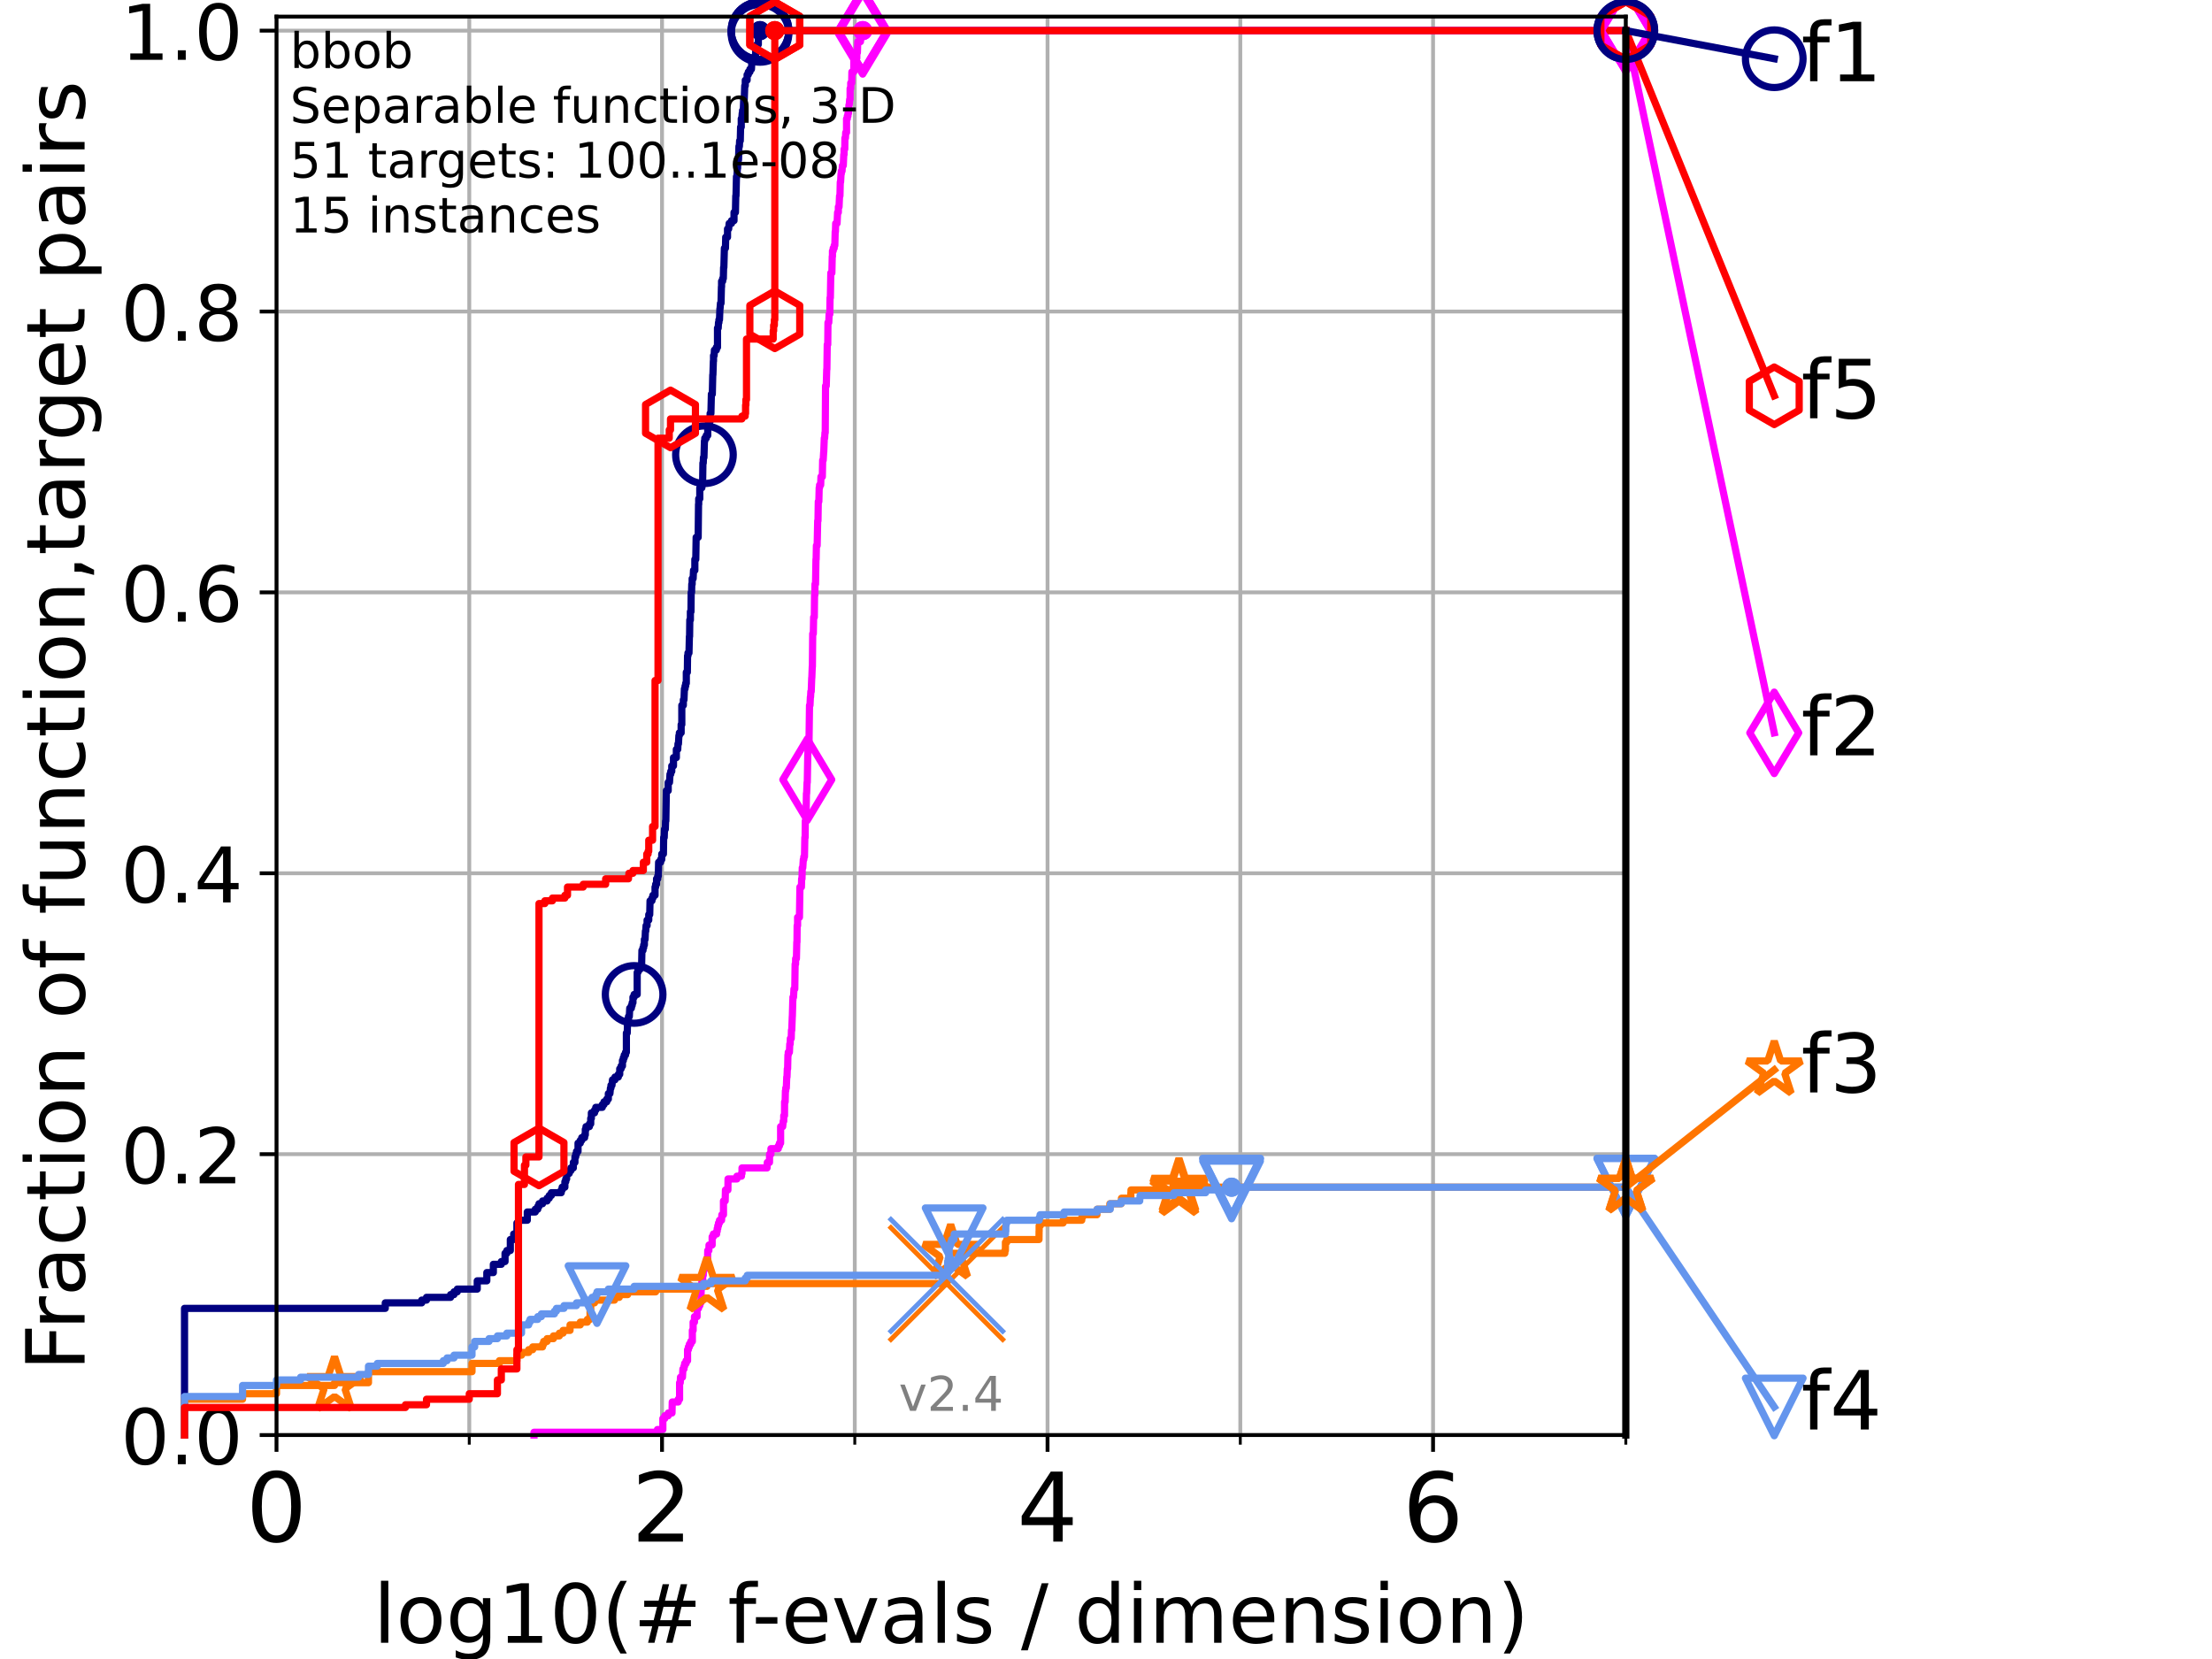 <?xml version="1.0" encoding="utf-8" standalone="no"?>
<!DOCTYPE svg PUBLIC "-//W3C//DTD SVG 1.1//EN"
  "http://www.w3.org/Graphics/SVG/1.1/DTD/svg11.dtd">
<!-- Created with matplotlib (https://matplotlib.org/) -->
<svg height="345.6pt" version="1.1" viewBox="0 0 460.8 345.6" width="460.8pt" xmlns="http://www.w3.org/2000/svg" xmlns:xlink="http://www.w3.org/1999/xlink">
 <defs>
  <style type="text/css">*{stroke-linecap:butt;stroke-linejoin:round;}</style>
 </defs>
 <g id="figure_1">
  <g id="patch_1">
   <path d="M 0 345.6 
L 460.8 345.6 
L 460.8 0 
L 0 0 
z
" style="fill:#ffffff;"/>
  </g>
  <g id="axes_1">
   <g id="patch_2">
    <path d="M 57.6 298.944 
L 338.688 298.944 
L 338.688 3.456 
L 57.6 3.456 
z
" style="fill:#ffffff;"/>
   </g>
   <g id="matplotlib.axis_1">
    <g id="xtick_1">
     <g id="line2d_1">
      <path clip-path="url(#p94cac36af6)" d="M 57.6 298.944 
L 57.6 3.456 
" style="fill:none;stroke:#b0b0b0;stroke-linecap:square;stroke-width:0.8;"/>
     </g>
     <g id="line2d_2">
      <defs>
       <path d="M 0 0 
L 0 3.5 
" id="m3432b83082" style="stroke:#000000;stroke-width:0.8;"/>
      </defs>
      <g>
       <use style="stroke:#000000;stroke-width:0.8;" x="57.6" xlink:href="#m3432b83082" y="298.944"/>
      </g>
     </g>
     <g id="text_1">
      <!-- 0 -->
      <g transform="translate(51.237 321.141)scale(0.2 -0.2)">
       <defs>
        <path d="M 31.781 66.406 
Q 24.172 66.406 20.328 58.906 
Q 16.5 51.422 16.5 36.375 
Q 16.5 21.391 20.328 13.891 
Q 24.172 6.391 31.781 6.391 
Q 39.453 6.391 43.281 13.891 
Q 47.125 21.391 47.125 36.375 
Q 47.125 51.422 43.281 58.906 
Q 39.453 66.406 31.781 66.406 
z
M 31.781 74.219 
Q 44.047 74.219 50.516 64.516 
Q 56.984 54.828 56.984 36.375 
Q 56.984 17.969 50.516 8.266 
Q 44.047 -1.422 31.781 -1.422 
Q 19.531 -1.422 13.062 8.266 
Q 6.594 17.969 6.594 36.375 
Q 6.594 54.828 13.062 64.516 
Q 19.531 74.219 31.781 74.219 
z
" id="DejaVuSans-48"/>
       </defs>
       <use xlink:href="#DejaVuSans-48"/>
      </g>
     </g>
    </g>
    <g id="xtick_2">
     <g id="line2d_3">
      <path clip-path="url(#p94cac36af6)" d="M 137.911 298.944 
L 137.911 3.456 
" style="fill:none;stroke:#b0b0b0;stroke-linecap:square;stroke-width:0.8;"/>
     </g>
     <g id="line2d_4">
      <g>
       <use style="stroke:#000000;stroke-width:0.8;" x="137.911" xlink:href="#m3432b83082" y="298.944"/>
      </g>
     </g>
     <g id="text_2">
      <!-- 2 -->
      <g transform="translate(131.548 321.141)scale(0.2 -0.2)">
       <defs>
        <path d="M 19.188 8.297 
L 53.609 8.297 
L 53.609 0 
L 7.328 0 
L 7.328 8.297 
Q 12.938 14.109 22.625 23.891 
Q 32.328 33.688 34.812 36.531 
Q 39.547 41.844 41.422 45.531 
Q 43.312 49.219 43.312 52.781 
Q 43.312 58.594 39.234 62.25 
Q 35.156 65.922 28.609 65.922 
Q 23.969 65.922 18.812 64.312 
Q 13.672 62.703 7.812 59.422 
L 7.812 69.391 
Q 13.766 71.781 18.938 73 
Q 24.125 74.219 28.422 74.219 
Q 39.75 74.219 46.484 68.547 
Q 53.219 62.891 53.219 53.422 
Q 53.219 48.922 51.531 44.891 
Q 49.859 40.875 45.406 35.406 
Q 44.188 33.984 37.641 27.219 
Q 31.109 20.453 19.188 8.297 
z
" id="DejaVuSans-50"/>
       </defs>
       <use xlink:href="#DejaVuSans-50"/>
      </g>
     </g>
    </g>
    <g id="xtick_3">
     <g id="line2d_5">
      <path clip-path="url(#p94cac36af6)" d="M 218.222 298.944 
L 218.222 3.456 
" style="fill:none;stroke:#b0b0b0;stroke-linecap:square;stroke-width:0.8;"/>
     </g>
     <g id="line2d_6">
      <g>
       <use style="stroke:#000000;stroke-width:0.8;" x="218.222" xlink:href="#m3432b83082" y="298.944"/>
      </g>
     </g>
     <g id="text_3">
      <!-- 4 -->
      <g transform="translate(211.859 321.141)scale(0.2 -0.2)">
       <defs>
        <path d="M 37.797 64.312 
L 12.891 25.391 
L 37.797 25.391 
z
M 35.203 72.906 
L 47.609 72.906 
L 47.609 25.391 
L 58.016 25.391 
L 58.016 17.188 
L 47.609 17.188 
L 47.609 0 
L 37.797 0 
L 37.797 17.188 
L 4.891 17.188 
L 4.891 26.703 
z
" id="DejaVuSans-52"/>
       </defs>
       <use xlink:href="#DejaVuSans-52"/>
      </g>
     </g>
    </g>
    <g id="xtick_4">
     <g id="line2d_7">
      <path clip-path="url(#p94cac36af6)" d="M 298.533 298.944 
L 298.533 3.456 
" style="fill:none;stroke:#b0b0b0;stroke-linecap:square;stroke-width:0.8;"/>
     </g>
     <g id="line2d_8">
      <g>
       <use style="stroke:#000000;stroke-width:0.8;" x="298.533" xlink:href="#m3432b83082" y="298.944"/>
      </g>
     </g>
     <g id="text_4">
      <!-- 6 -->
      <g transform="translate(292.17 321.141)scale(0.2 -0.2)">
       <defs>
        <path d="M 33.016 40.375 
Q 26.375 40.375 22.484 35.828 
Q 18.609 31.297 18.609 23.391 
Q 18.609 15.531 22.484 10.953 
Q 26.375 6.391 33.016 6.391 
Q 39.656 6.391 43.531 10.953 
Q 47.406 15.531 47.406 23.391 
Q 47.406 31.297 43.531 35.828 
Q 39.656 40.375 33.016 40.375 
z
M 52.594 71.297 
L 52.594 62.312 
Q 48.875 64.062 45.094 64.984 
Q 41.312 65.922 37.594 65.922 
Q 27.828 65.922 22.672 59.328 
Q 17.531 52.734 16.797 39.406 
Q 19.672 43.656 24.016 45.922 
Q 28.375 48.188 33.594 48.188 
Q 44.578 48.188 50.953 41.516 
Q 57.328 34.859 57.328 23.391 
Q 57.328 12.156 50.688 5.359 
Q 44.047 -1.422 33.016 -1.422 
Q 20.359 -1.422 13.672 8.266 
Q 6.984 17.969 6.984 36.375 
Q 6.984 53.656 15.188 63.938 
Q 23.391 74.219 37.203 74.219 
Q 40.922 74.219 44.703 73.484 
Q 48.484 72.75 52.594 71.297 
z
" id="DejaVuSans-54"/>
       </defs>
       <use xlink:href="#DejaVuSans-54"/>
      </g>
     </g>
    </g>
    <g id="xtick_5">
     <g id="line2d_9">
      <path clip-path="url(#p94cac36af6)" d="M 97.755 298.944 
L 97.755 3.456 
" style="fill:none;stroke:#b0b0b0;stroke-linecap:square;stroke-width:0.8;"/>
     </g>
     <g id="line2d_10">
      <defs>
       <path d="M 0 0 
L 0 2 
" id="m1aebd95722" style="stroke:#000000;stroke-width:0.6;"/>
      </defs>
      <g>
       <use style="stroke:#000000;stroke-width:0.6;" x="97.755" xlink:href="#m1aebd95722" y="298.944"/>
      </g>
     </g>
    </g>
    <g id="xtick_6">
     <g id="line2d_11">
      <path clip-path="url(#p94cac36af6)" d="M 178.066 298.944 
L 178.066 3.456 
" style="fill:none;stroke:#b0b0b0;stroke-linecap:square;stroke-width:0.8;"/>
     </g>
     <g id="line2d_12">
      <g>
       <use style="stroke:#000000;stroke-width:0.6;" x="178.066" xlink:href="#m1aebd95722" y="298.944"/>
      </g>
     </g>
    </g>
    <g id="xtick_7">
     <g id="line2d_13">
      <path clip-path="url(#p94cac36af6)" d="M 258.377 298.944 
L 258.377 3.456 
" style="fill:none;stroke:#b0b0b0;stroke-linecap:square;stroke-width:0.8;"/>
     </g>
     <g id="line2d_14">
      <g>
       <use style="stroke:#000000;stroke-width:0.6;" x="258.377" xlink:href="#m1aebd95722" y="298.944"/>
      </g>
     </g>
    </g>
    <g id="xtick_8">
     <g id="line2d_15">
      <path clip-path="url(#p94cac36af6)" d="M 338.688 298.944 
L 338.688 3.456 
" style="fill:none;stroke:#b0b0b0;stroke-linecap:square;stroke-width:0.8;"/>
     </g>
     <g id="line2d_16">
      <g>
       <use style="stroke:#000000;stroke-width:0.6;" x="338.688" xlink:href="#m1aebd95722" y="298.944"/>
      </g>
     </g>
    </g>
    <g id="text_5">
     <!-- log10(# f-evals / dimension) -->
     <g transform="translate(77.764 342.218)scale(0.17 -0.17)">
      <defs>
       <path d="M 9.422 75.984 
L 18.406 75.984 
L 18.406 0 
L 9.422 0 
z
" id="DejaVuSans-108"/>
       <path d="M 30.609 48.391 
Q 23.391 48.391 19.188 42.75 
Q 14.984 37.109 14.984 27.297 
Q 14.984 17.484 19.156 11.844 
Q 23.344 6.203 30.609 6.203 
Q 37.797 6.203 41.984 11.859 
Q 46.188 17.531 46.188 27.297 
Q 46.188 37.016 41.984 42.703 
Q 37.797 48.391 30.609 48.391 
z
M 30.609 56 
Q 42.328 56 49.016 48.375 
Q 55.719 40.766 55.719 27.297 
Q 55.719 13.875 49.016 6.219 
Q 42.328 -1.422 30.609 -1.422 
Q 18.844 -1.422 12.172 6.219 
Q 5.516 13.875 5.516 27.297 
Q 5.516 40.766 12.172 48.375 
Q 18.844 56 30.609 56 
z
" id="DejaVuSans-111"/>
       <path d="M 45.406 27.984 
Q 45.406 37.75 41.375 43.109 
Q 37.359 48.484 30.078 48.484 
Q 22.859 48.484 18.828 43.109 
Q 14.797 37.75 14.797 27.984 
Q 14.797 18.266 18.828 12.891 
Q 22.859 7.516 30.078 7.516 
Q 37.359 7.516 41.375 12.891 
Q 45.406 18.266 45.406 27.984 
z
M 54.391 6.781 
Q 54.391 -7.172 48.188 -13.984 
Q 42 -20.797 29.203 -20.797 
Q 24.469 -20.797 20.266 -20.094 
Q 16.062 -19.391 12.109 -17.922 
L 12.109 -9.188 
Q 16.062 -11.328 19.922 -12.344 
Q 23.781 -13.375 27.781 -13.375 
Q 36.625 -13.375 41.016 -8.766 
Q 45.406 -4.156 45.406 5.172 
L 45.406 9.625 
Q 42.625 4.781 38.281 2.391 
Q 33.938 0 27.875 0 
Q 17.828 0 11.672 7.656 
Q 5.516 15.328 5.516 27.984 
Q 5.516 40.672 11.672 48.328 
Q 17.828 56 27.875 56 
Q 33.938 56 38.281 53.609 
Q 42.625 51.219 45.406 46.391 
L 45.406 54.688 
L 54.391 54.688 
z
" id="DejaVuSans-103"/>
       <path d="M 12.406 8.297 
L 28.516 8.297 
L 28.516 63.922 
L 10.984 60.406 
L 10.984 69.391 
L 28.422 72.906 
L 38.281 72.906 
L 38.281 8.297 
L 54.391 8.297 
L 54.391 0 
L 12.406 0 
z
" id="DejaVuSans-49"/>
       <path d="M 31 75.875 
Q 24.469 64.656 21.281 53.656 
Q 18.109 42.672 18.109 31.391 
Q 18.109 20.125 21.312 9.062 
Q 24.516 -2 31 -13.188 
L 23.188 -13.188 
Q 15.875 -1.703 12.234 9.375 
Q 8.594 20.453 8.594 31.391 
Q 8.594 42.281 12.203 53.312 
Q 15.828 64.359 23.188 75.875 
z
" id="DejaVuSans-40"/>
       <path d="M 51.125 44 
L 36.922 44 
L 32.812 27.688 
L 47.125 27.688 
z
M 43.797 71.781 
L 38.719 51.516 
L 52.984 51.516 
L 58.109 71.781 
L 65.922 71.781 
L 60.891 51.516 
L 76.125 51.516 
L 76.125 44 
L 58.984 44 
L 54.984 27.688 
L 70.516 27.688 
L 70.516 20.219 
L 53.078 20.219 
L 48 0 
L 40.188 0 
L 45.219 20.219 
L 30.906 20.219 
L 25.875 0 
L 18.016 0 
L 23.094 20.219 
L 7.719 20.219 
L 7.719 27.688 
L 24.906 27.688 
L 29 44 
L 13.281 44 
L 13.281 51.516 
L 30.906 51.516 
L 35.891 71.781 
z
" id="DejaVuSans-35"/>
       <path id="DejaVuSans-32"/>
       <path d="M 37.109 75.984 
L 37.109 68.5 
L 28.516 68.5 
Q 23.688 68.5 21.797 66.547 
Q 19.922 64.594 19.922 59.516 
L 19.922 54.688 
L 34.719 54.688 
L 34.719 47.703 
L 19.922 47.703 
L 19.922 0 
L 10.891 0 
L 10.891 47.703 
L 2.297 47.703 
L 2.297 54.688 
L 10.891 54.688 
L 10.891 58.5 
Q 10.891 67.625 15.141 71.797 
Q 19.391 75.984 28.609 75.984 
z
" id="DejaVuSans-102"/>
       <path d="M 4.891 31.391 
L 31.203 31.391 
L 31.203 23.391 
L 4.891 23.391 
z
" id="DejaVuSans-45"/>
       <path d="M 56.203 29.594 
L 56.203 25.203 
L 14.891 25.203 
Q 15.484 15.922 20.484 11.062 
Q 25.484 6.203 34.422 6.203 
Q 39.594 6.203 44.453 7.469 
Q 49.312 8.734 54.109 11.281 
L 54.109 2.781 
Q 49.266 0.734 44.188 -0.344 
Q 39.109 -1.422 33.891 -1.422 
Q 20.797 -1.422 13.156 6.188 
Q 5.516 13.812 5.516 26.812 
Q 5.516 40.234 12.766 48.109 
Q 20.016 56 32.328 56 
Q 43.359 56 49.781 48.891 
Q 56.203 41.797 56.203 29.594 
z
M 47.219 32.234 
Q 47.125 39.594 43.094 43.984 
Q 39.062 48.391 32.422 48.391 
Q 24.906 48.391 20.391 44.141 
Q 15.875 39.891 15.188 32.172 
z
" id="DejaVuSans-101"/>
       <path d="M 2.984 54.688 
L 12.5 54.688 
L 29.594 8.797 
L 46.688 54.688 
L 56.203 54.688 
L 35.688 0 
L 23.484 0 
z
" id="DejaVuSans-118"/>
       <path d="M 34.281 27.484 
Q 23.391 27.484 19.188 25 
Q 14.984 22.516 14.984 16.5 
Q 14.984 11.719 18.141 8.906 
Q 21.297 6.109 26.703 6.109 
Q 34.188 6.109 38.703 11.406 
Q 43.219 16.703 43.219 25.484 
L 43.219 27.484 
z
M 52.203 31.203 
L 52.203 0 
L 43.219 0 
L 43.219 8.297 
Q 40.141 3.328 35.547 0.953 
Q 30.953 -1.422 24.312 -1.422 
Q 15.922 -1.422 10.953 3.297 
Q 6 8.016 6 15.922 
Q 6 25.141 12.172 29.828 
Q 18.359 34.516 30.609 34.516 
L 43.219 34.516 
L 43.219 35.406 
Q 43.219 41.609 39.141 45 
Q 35.062 48.391 27.688 48.391 
Q 23 48.391 18.547 47.266 
Q 14.109 46.141 10.016 43.891 
L 10.016 52.203 
Q 14.938 54.109 19.578 55.047 
Q 24.219 56 28.609 56 
Q 40.484 56 46.344 49.844 
Q 52.203 43.703 52.203 31.203 
z
" id="DejaVuSans-97"/>
       <path d="M 44.281 53.078 
L 44.281 44.578 
Q 40.484 46.531 36.375 47.5 
Q 32.281 48.484 27.875 48.484 
Q 21.188 48.484 17.844 46.438 
Q 14.5 44.391 14.5 40.281 
Q 14.5 37.156 16.891 35.375 
Q 19.281 33.594 26.516 31.984 
L 29.594 31.297 
Q 39.156 29.25 43.188 25.516 
Q 47.219 21.781 47.219 15.094 
Q 47.219 7.469 41.188 3.016 
Q 35.156 -1.422 24.609 -1.422 
Q 20.219 -1.422 15.453 -0.562 
Q 10.688 0.297 5.422 2 
L 5.422 11.281 
Q 10.406 8.688 15.234 7.391 
Q 20.062 6.109 24.812 6.109 
Q 31.156 6.109 34.562 8.281 
Q 37.984 10.453 37.984 14.406 
Q 37.984 18.062 35.516 20.016 
Q 33.062 21.969 24.703 23.781 
L 21.578 24.516 
Q 13.234 26.266 9.516 29.906 
Q 5.812 33.547 5.812 39.891 
Q 5.812 47.609 11.281 51.797 
Q 16.75 56 26.812 56 
Q 31.781 56 36.172 55.266 
Q 40.578 54.547 44.281 53.078 
z
" id="DejaVuSans-115"/>
       <path d="M 25.391 72.906 
L 33.688 72.906 
L 8.297 -9.281 
L 0 -9.281 
z
" id="DejaVuSans-47"/>
       <path d="M 45.406 46.391 
L 45.406 75.984 
L 54.391 75.984 
L 54.391 0 
L 45.406 0 
L 45.406 8.203 
Q 42.578 3.328 38.25 0.953 
Q 33.938 -1.422 27.875 -1.422 
Q 17.969 -1.422 11.734 6.484 
Q 5.516 14.406 5.516 27.297 
Q 5.516 40.188 11.734 48.094 
Q 17.969 56 27.875 56 
Q 33.938 56 38.25 53.625 
Q 42.578 51.266 45.406 46.391 
z
M 14.797 27.297 
Q 14.797 17.391 18.875 11.75 
Q 22.953 6.109 30.078 6.109 
Q 37.203 6.109 41.297 11.75 
Q 45.406 17.391 45.406 27.297 
Q 45.406 37.203 41.297 42.844 
Q 37.203 48.484 30.078 48.484 
Q 22.953 48.484 18.875 42.844 
Q 14.797 37.203 14.797 27.297 
z
" id="DejaVuSans-100"/>
       <path d="M 9.422 54.688 
L 18.406 54.688 
L 18.406 0 
L 9.422 0 
z
M 9.422 75.984 
L 18.406 75.984 
L 18.406 64.594 
L 9.422 64.594 
z
" id="DejaVuSans-105"/>
       <path d="M 52 44.188 
Q 55.375 50.25 60.062 53.125 
Q 64.75 56 71.094 56 
Q 79.641 56 84.281 50.016 
Q 88.922 44.047 88.922 33.016 
L 88.922 0 
L 79.891 0 
L 79.891 32.719 
Q 79.891 40.578 77.094 44.375 
Q 74.312 48.188 68.609 48.188 
Q 61.625 48.188 57.562 43.547 
Q 53.516 38.922 53.516 30.906 
L 53.516 0 
L 44.484 0 
L 44.484 32.719 
Q 44.484 40.625 41.703 44.406 
Q 38.922 48.188 33.109 48.188 
Q 26.219 48.188 22.156 43.531 
Q 18.109 38.875 18.109 30.906 
L 18.109 0 
L 9.078 0 
L 9.078 54.688 
L 18.109 54.688 
L 18.109 46.188 
Q 21.188 51.219 25.484 53.609 
Q 29.781 56 35.688 56 
Q 41.656 56 45.828 52.969 
Q 50 49.953 52 44.188 
z
" id="DejaVuSans-109"/>
       <path d="M 54.891 33.016 
L 54.891 0 
L 45.906 0 
L 45.906 32.719 
Q 45.906 40.484 42.875 44.328 
Q 39.844 48.188 33.797 48.188 
Q 26.516 48.188 22.312 43.547 
Q 18.109 38.922 18.109 30.906 
L 18.109 0 
L 9.078 0 
L 9.078 54.688 
L 18.109 54.688 
L 18.109 46.188 
Q 21.344 51.125 25.703 53.562 
Q 30.078 56 35.797 56 
Q 45.219 56 50.047 50.172 
Q 54.891 44.344 54.891 33.016 
z
" id="DejaVuSans-110"/>
       <path d="M 8.016 75.875 
L 15.828 75.875 
Q 23.141 64.359 26.781 53.312 
Q 30.422 42.281 30.422 31.391 
Q 30.422 20.453 26.781 9.375 
Q 23.141 -1.703 15.828 -13.188 
L 8.016 -13.188 
Q 14.5 -2 17.703 9.062 
Q 20.906 20.125 20.906 31.391 
Q 20.906 42.672 17.703 53.656 
Q 14.5 64.656 8.016 75.875 
z
" id="DejaVuSans-41"/>
      </defs>
      <use xlink:href="#DejaVuSans-108"/>
      <use x="27.783" xlink:href="#DejaVuSans-111"/>
      <use x="88.965" xlink:href="#DejaVuSans-103"/>
      <use x="152.441" xlink:href="#DejaVuSans-49"/>
      <use x="216.064" xlink:href="#DejaVuSans-48"/>
      <use x="279.688" xlink:href="#DejaVuSans-40"/>
      <use x="318.701" xlink:href="#DejaVuSans-35"/>
      <use x="402.49" xlink:href="#DejaVuSans-32"/>
      <use x="434.277" xlink:href="#DejaVuSans-102"/>
      <use x="463.982" xlink:href="#DejaVuSans-45"/>
      <use x="500.066" xlink:href="#DejaVuSans-101"/>
      <use x="561.59" xlink:href="#DejaVuSans-118"/>
      <use x="620.77" xlink:href="#DejaVuSans-97"/>
      <use x="682.049" xlink:href="#DejaVuSans-108"/>
      <use x="709.832" xlink:href="#DejaVuSans-115"/>
      <use x="761.932" xlink:href="#DejaVuSans-32"/>
      <use x="793.719" xlink:href="#DejaVuSans-47"/>
      <use x="827.41" xlink:href="#DejaVuSans-32"/>
      <use x="859.197" xlink:href="#DejaVuSans-100"/>
      <use x="922.674" xlink:href="#DejaVuSans-105"/>
      <use x="950.457" xlink:href="#DejaVuSans-109"/>
      <use x="1047.869" xlink:href="#DejaVuSans-101"/>
      <use x="1109.393" xlink:href="#DejaVuSans-110"/>
      <use x="1172.771" xlink:href="#DejaVuSans-115"/>
      <use x="1224.871" xlink:href="#DejaVuSans-105"/>
      <use x="1252.654" xlink:href="#DejaVuSans-111"/>
      <use x="1313.836" xlink:href="#DejaVuSans-110"/>
      <use x="1377.215" xlink:href="#DejaVuSans-41"/>
     </g>
    </g>
   </g>
   <g id="matplotlib.axis_2">
    <g id="ytick_1">
     <g id="line2d_17">
      <path clip-path="url(#p94cac36af6)" d="M 57.6 298.944 
L 338.688 298.944 
" style="fill:none;stroke:#b0b0b0;stroke-linecap:square;stroke-width:0.8;"/>
     </g>
     <g id="line2d_18">
      <defs>
       <path d="M 0 0 
L -3.5 0 
" id="m7dfcc77956" style="stroke:#000000;stroke-width:0.8;"/>
      </defs>
      <g>
       <use style="stroke:#000000;stroke-width:0.8;" x="57.6" xlink:href="#m7dfcc77956" y="298.944"/>
      </g>
     </g>
     <g id="text_6">
      <!-- 0.0 -->
      <g transform="translate(25.155 305.023)scale(0.16 -0.16)">
       <defs>
        <path d="M 10.688 12.406 
L 21 12.406 
L 21 0 
L 10.688 0 
z
" id="DejaVuSans-46"/>
       </defs>
       <use xlink:href="#DejaVuSans-48"/>
       <use x="63.623" xlink:href="#DejaVuSans-46"/>
       <use x="95.41" xlink:href="#DejaVuSans-48"/>
      </g>
     </g>
    </g>
    <g id="ytick_2">
     <g id="line2d_19">
      <path clip-path="url(#p94cac36af6)" d="M 57.6 240.432 
L 338.688 240.432 
" style="fill:none;stroke:#b0b0b0;stroke-linecap:square;stroke-width:0.8;"/>
     </g>
     <g id="line2d_20">
      <g>
       <use style="stroke:#000000;stroke-width:0.8;" x="57.6" xlink:href="#m7dfcc77956" y="240.432"/>
      </g>
     </g>
     <g id="text_7">
      <!-- 0.2 -->
      <g transform="translate(25.155 246.51)scale(0.16 -0.16)">
       <use xlink:href="#DejaVuSans-48"/>
       <use x="63.623" xlink:href="#DejaVuSans-46"/>
       <use x="95.41" xlink:href="#DejaVuSans-50"/>
      </g>
     </g>
    </g>
    <g id="ytick_3">
     <g id="line2d_21">
      <path clip-path="url(#p94cac36af6)" d="M 57.6 181.919 
L 338.688 181.919 
" style="fill:none;stroke:#b0b0b0;stroke-linecap:square;stroke-width:0.8;"/>
     </g>
     <g id="line2d_22">
      <g>
       <use style="stroke:#000000;stroke-width:0.8;" x="57.6" xlink:href="#m7dfcc77956" y="181.919"/>
      </g>
     </g>
     <g id="text_8">
      <!-- 0.4 -->
      <g transform="translate(25.155 187.998)scale(0.16 -0.16)">
       <use xlink:href="#DejaVuSans-48"/>
       <use x="63.623" xlink:href="#DejaVuSans-46"/>
       <use x="95.41" xlink:href="#DejaVuSans-52"/>
      </g>
     </g>
    </g>
    <g id="ytick_4">
     <g id="line2d_23">
      <path clip-path="url(#p94cac36af6)" d="M 57.6 123.407 
L 338.688 123.407 
" style="fill:none;stroke:#b0b0b0;stroke-linecap:square;stroke-width:0.8;"/>
     </g>
     <g id="line2d_24">
      <g>
       <use style="stroke:#000000;stroke-width:0.8;" x="57.6" xlink:href="#m7dfcc77956" y="123.407"/>
      </g>
     </g>
     <g id="text_9">
      <!-- 0.6 -->
      <g transform="translate(25.155 129.485)scale(0.16 -0.16)">
       <use xlink:href="#DejaVuSans-48"/>
       <use x="63.623" xlink:href="#DejaVuSans-46"/>
       <use x="95.41" xlink:href="#DejaVuSans-54"/>
      </g>
     </g>
    </g>
    <g id="ytick_5">
     <g id="line2d_25">
      <path clip-path="url(#p94cac36af6)" d="M 57.6 64.894 
L 338.688 64.894 
" style="fill:none;stroke:#b0b0b0;stroke-linecap:square;stroke-width:0.8;"/>
     </g>
     <g id="line2d_26">
      <g>
       <use style="stroke:#000000;stroke-width:0.8;" x="57.6" xlink:href="#m7dfcc77956" y="64.894"/>
      </g>
     </g>
     <g id="text_10">
      <!-- 0.8 -->
      <g transform="translate(25.155 70.973)scale(0.16 -0.16)">
       <defs>
        <path d="M 31.781 34.625 
Q 24.75 34.625 20.719 30.859 
Q 16.703 27.094 16.703 20.516 
Q 16.703 13.922 20.719 10.156 
Q 24.75 6.391 31.781 6.391 
Q 38.812 6.391 42.859 10.172 
Q 46.922 13.969 46.922 20.516 
Q 46.922 27.094 42.891 30.859 
Q 38.875 34.625 31.781 34.625 
z
M 21.922 38.812 
Q 15.578 40.375 12.031 44.719 
Q 8.5 49.078 8.5 55.328 
Q 8.5 64.062 14.719 69.141 
Q 20.953 74.219 31.781 74.219 
Q 42.672 74.219 48.875 69.141 
Q 55.078 64.062 55.078 55.328 
Q 55.078 49.078 51.531 44.719 
Q 48 40.375 41.703 38.812 
Q 48.828 37.156 52.797 32.312 
Q 56.781 27.484 56.781 20.516 
Q 56.781 9.906 50.312 4.234 
Q 43.844 -1.422 31.781 -1.422 
Q 19.734 -1.422 13.25 4.234 
Q 6.781 9.906 6.781 20.516 
Q 6.781 27.484 10.781 32.312 
Q 14.797 37.156 21.922 38.812 
z
M 18.312 54.391 
Q 18.312 48.734 21.844 45.562 
Q 25.391 42.391 31.781 42.391 
Q 38.141 42.391 41.719 45.562 
Q 45.312 48.734 45.312 54.391 
Q 45.312 60.062 41.719 63.234 
Q 38.141 66.406 31.781 66.406 
Q 25.391 66.406 21.844 63.234 
Q 18.312 60.062 18.312 54.391 
z
" id="DejaVuSans-56"/>
       </defs>
       <use xlink:href="#DejaVuSans-48"/>
       <use x="63.623" xlink:href="#DejaVuSans-46"/>
       <use x="95.41" xlink:href="#DejaVuSans-56"/>
      </g>
     </g>
    </g>
    <g id="ytick_6">
     <g id="line2d_27">
      <path clip-path="url(#p94cac36af6)" d="M 57.6 6.382 
L 338.688 6.382 
" style="fill:none;stroke:#b0b0b0;stroke-linecap:square;stroke-width:0.8;"/>
     </g>
     <g id="line2d_28">
      <g>
       <use style="stroke:#000000;stroke-width:0.8;" x="57.6" xlink:href="#m7dfcc77956" y="6.382"/>
      </g>
     </g>
     <g id="text_11">
      <!-- 1.0 -->
      <g transform="translate(25.155 12.46)scale(0.16 -0.16)">
       <use xlink:href="#DejaVuSans-49"/>
       <use x="63.623" xlink:href="#DejaVuSans-46"/>
       <use x="95.41" xlink:href="#DejaVuSans-48"/>
      </g>
     </g>
    </g>
    <g id="text_12">
     <!-- Fraction of function,target pairs -->
     <g transform="translate(17.62 285.585)rotate(-90)scale(0.17 -0.17)">
      <defs>
       <path d="M 9.812 72.906 
L 51.703 72.906 
L 51.703 64.594 
L 19.672 64.594 
L 19.672 43.109 
L 48.578 43.109 
L 48.578 34.812 
L 19.672 34.812 
L 19.672 0 
L 9.812 0 
z
" id="DejaVuSans-70"/>
       <path d="M 41.109 46.297 
Q 39.594 47.172 37.812 47.578 
Q 36.031 48 33.891 48 
Q 26.266 48 22.188 43.047 
Q 18.109 38.094 18.109 28.812 
L 18.109 0 
L 9.078 0 
L 9.078 54.688 
L 18.109 54.688 
L 18.109 46.188 
Q 20.953 51.172 25.484 53.578 
Q 30.031 56 36.531 56 
Q 37.453 56 38.578 55.875 
Q 39.703 55.766 41.062 55.516 
z
" id="DejaVuSans-114"/>
       <path d="M 48.781 52.594 
L 48.781 44.188 
Q 44.969 46.297 41.141 47.344 
Q 37.312 48.391 33.406 48.391 
Q 24.656 48.391 19.812 42.844 
Q 14.984 37.312 14.984 27.297 
Q 14.984 17.281 19.812 11.734 
Q 24.656 6.203 33.406 6.203 
Q 37.312 6.203 41.141 7.25 
Q 44.969 8.297 48.781 10.406 
L 48.781 2.094 
Q 45.016 0.344 40.984 -0.531 
Q 36.969 -1.422 32.422 -1.422 
Q 20.062 -1.422 12.781 6.344 
Q 5.516 14.109 5.516 27.297 
Q 5.516 40.672 12.859 48.328 
Q 20.219 56 33.016 56 
Q 37.156 56 41.109 55.141 
Q 45.062 54.297 48.781 52.594 
z
" id="DejaVuSans-99"/>
       <path d="M 18.312 70.219 
L 18.312 54.688 
L 36.812 54.688 
L 36.812 47.703 
L 18.312 47.703 
L 18.312 18.016 
Q 18.312 11.328 20.141 9.422 
Q 21.969 7.516 27.594 7.516 
L 36.812 7.516 
L 36.812 0 
L 27.594 0 
Q 17.188 0 13.234 3.875 
Q 9.281 7.766 9.281 18.016 
L 9.281 47.703 
L 2.688 47.703 
L 2.688 54.688 
L 9.281 54.688 
L 9.281 70.219 
z
" id="DejaVuSans-116"/>
       <path d="M 8.5 21.578 
L 8.5 54.688 
L 17.484 54.688 
L 17.484 21.922 
Q 17.484 14.156 20.5 10.266 
Q 23.531 6.391 29.594 6.391 
Q 36.859 6.391 41.078 11.031 
Q 45.312 15.672 45.312 23.688 
L 45.312 54.688 
L 54.297 54.688 
L 54.297 0 
L 45.312 0 
L 45.312 8.406 
Q 42.047 3.422 37.719 1 
Q 33.406 -1.422 27.688 -1.422 
Q 18.266 -1.422 13.375 4.438 
Q 8.5 10.297 8.5 21.578 
z
M 31.109 56 
z
" id="DejaVuSans-117"/>
       <path d="M 11.719 12.406 
L 22.016 12.406 
L 22.016 4 
L 14.016 -11.625 
L 7.719 -11.625 
L 11.719 4 
z
" id="DejaVuSans-44"/>
       <path d="M 18.109 8.203 
L 18.109 -20.797 
L 9.078 -20.797 
L 9.078 54.688 
L 18.109 54.688 
L 18.109 46.391 
Q 20.953 51.266 25.266 53.625 
Q 29.594 56 35.594 56 
Q 45.562 56 51.781 48.094 
Q 58.016 40.188 58.016 27.297 
Q 58.016 14.406 51.781 6.484 
Q 45.562 -1.422 35.594 -1.422 
Q 29.594 -1.422 25.266 0.953 
Q 20.953 3.328 18.109 8.203 
z
M 48.688 27.297 
Q 48.688 37.203 44.609 42.844 
Q 40.531 48.484 33.406 48.484 
Q 26.266 48.484 22.188 42.844 
Q 18.109 37.203 18.109 27.297 
Q 18.109 17.391 22.188 11.75 
Q 26.266 6.109 33.406 6.109 
Q 40.531 6.109 44.609 11.75 
Q 48.688 17.391 48.688 27.297 
z
" id="DejaVuSans-112"/>
      </defs>
      <use xlink:href="#DejaVuSans-70"/>
      <use x="50.27" xlink:href="#DejaVuSans-114"/>
      <use x="91.383" xlink:href="#DejaVuSans-97"/>
      <use x="152.662" xlink:href="#DejaVuSans-99"/>
      <use x="207.643" xlink:href="#DejaVuSans-116"/>
      <use x="246.852" xlink:href="#DejaVuSans-105"/>
      <use x="274.635" xlink:href="#DejaVuSans-111"/>
      <use x="335.816" xlink:href="#DejaVuSans-110"/>
      <use x="399.195" xlink:href="#DejaVuSans-32"/>
      <use x="430.982" xlink:href="#DejaVuSans-111"/>
      <use x="492.164" xlink:href="#DejaVuSans-102"/>
      <use x="527.369" xlink:href="#DejaVuSans-32"/>
      <use x="559.156" xlink:href="#DejaVuSans-102"/>
      <use x="594.361" xlink:href="#DejaVuSans-117"/>
      <use x="657.74" xlink:href="#DejaVuSans-110"/>
      <use x="721.119" xlink:href="#DejaVuSans-99"/>
      <use x="776.1" xlink:href="#DejaVuSans-116"/>
      <use x="815.309" xlink:href="#DejaVuSans-105"/>
      <use x="843.092" xlink:href="#DejaVuSans-111"/>
      <use x="904.273" xlink:href="#DejaVuSans-110"/>
      <use x="967.652" xlink:href="#DejaVuSans-44"/>
      <use x="999.439" xlink:href="#DejaVuSans-116"/>
      <use x="1038.648" xlink:href="#DejaVuSans-97"/>
      <use x="1099.928" xlink:href="#DejaVuSans-114"/>
      <use x="1139.291" xlink:href="#DejaVuSans-103"/>
      <use x="1202.768" xlink:href="#DejaVuSans-101"/>
      <use x="1264.291" xlink:href="#DejaVuSans-116"/>
      <use x="1303.5" xlink:href="#DejaVuSans-32"/>
      <use x="1335.287" xlink:href="#DejaVuSans-112"/>
      <use x="1398.764" xlink:href="#DejaVuSans-97"/>
      <use x="1460.043" xlink:href="#DejaVuSans-105"/>
      <use x="1487.826" xlink:href="#DejaVuSans-114"/>
      <use x="1528.939" xlink:href="#DejaVuSans-115"/>
     </g>
    </g>
   </g>
   <g id="line2d_29">
    <defs>
     <path d="M 0 1.5 
C 0.398 1.5 0.779 1.342 1.061 1.061 
C 1.342 0.779 1.5 0.398 1.5 0 
C 1.5 -0.398 1.342 -0.779 1.061 -1.061 
C 0.779 -1.342 0.398 -1.5 0 -1.5 
C -0.398 -1.5 -0.779 -1.342 -1.061 -1.061 
C -1.342 -0.779 -1.5 -0.398 -1.5 0 
C -1.5 0.398 -1.342 0.779 -1.061 1.061 
C -0.779 1.342 -0.398 1.5 0 1.5 
z
" id="m59124fac05" style="stroke:#000080;"/>
    </defs>
    <g>
     <use style="fill:#000080;stroke:#000080;" x="158.322" xlink:href="#m59124fac05" y="6.382"/>
     <use style="fill:#000080;stroke:#000080;" x="158.322" xlink:href="#m59124fac05" y="6.382"/>
    </g>
   </g>
   <g id="line2d_30">
    <path d="M 38.441 298.944 
L 38.441 272.556 
L 80.259 272.556 
L 80.259 271.409 
L 87.85 271.409 
L 87.85 270.835 
L 88.847 270.835 
L 88.847 270.261 
L 93.864 270.261 
L 93.864 269.688 
L 94.576 269.688 
L 94.576 269.114 
L 95.26 269.114 
L 95.26 268.54 
L 99.418 268.54 
L 99.418 266.82 
L 101.413 266.82 
L 101.413 265.099 
L 102.772 265.099 
L 102.772 263.378 
L 104.435 263.378 
L 104.435 262.804 
L 105.21 262.804 
L 105.21 261.083 
L 105.585 261.083 
L 105.585 260.509 
L 106.312 260.509 
L 106.312 258.215 
L 107.009 258.215 
L 107.009 257.067 
L 107.68 257.067 
L 107.68 254.773 
L 108.006 254.773 
L 108.006 254.199 
L 109.843 254.199 
L 109.843 252.478 
L 111.506 252.478 
L 111.506 251.905 
L 112.026 251.905 
L 112.026 251.331 
L 112.281 251.331 
L 112.281 250.757 
L 113.023 250.757 
L 113.023 250.184 
L 113.966 250.184 
L 113.966 249.61 
L 114.419 249.61 
L 114.419 249.036 
L 114.86 249.036 
L 114.86 248.463 
L 116.914 248.463 
L 116.914 247.889 
L 117.107 247.889 
L 117.107 247.315 
L 117.673 247.315 
L 117.673 246.168 
L 117.857 246.168 
L 117.857 245.594 
L 118.04 245.594 
L 118.04 244.447 
L 118.577 244.447 
L 118.577 243.873 
L 118.925 243.873 
L 118.925 243.3 
L 119.436 243.3 
L 119.436 242.152 
L 119.768 242.152 
L 119.768 241.005 
L 119.932 241.005 
L 119.932 240.432 
L 120.094 240.432 
L 120.094 239.858 
L 120.414 239.858 
L 120.414 238.137 
L 120.883 238.137 
L 120.883 237.563 
L 121.189 237.563 
L 121.189 236.99 
L 121.785 236.99 
L 121.785 236.416 
L 121.931 236.416 
L 121.931 235.269 
L 122.076 235.269 
L 122.076 234.695 
L 122.782 234.695 
L 122.782 234.121 
L 123.057 234.121 
L 123.057 232.974 
L 123.193 232.974 
L 123.193 231.827 
L 123.856 231.827 
L 123.856 231.253 
L 124.114 231.253 
L 124.114 230.679 
L 125.471 230.679 
L 125.471 230.106 
L 125.823 230.106 
L 125.823 229.532 
L 126.395 229.532 
L 126.395 228.958 
L 126.729 228.958 
L 126.729 227.811 
L 127.057 227.811 
L 127.165 226.664 
L 127.272 226.664 
L 127.272 226.09 
L 127.485 226.09 
L 127.59 224.943 
L 128.108 224.943 
L 128.108 224.369 
L 128.808 224.369 
L 128.808 223.796 
L 129.099 223.796 
L 129.099 222.648 
L 129.386 222.648 
L 129.386 222.075 
L 129.668 222.075 
L 129.668 220.927 
L 129.853 220.927 
L 129.853 220.354 
L 130.037 220.354 
L 130.037 219.78 
L 130.309 219.78 
L 130.309 219.206 
L 130.488 219.206 
L 130.488 215.191 
L 130.665 215.191 
L 130.752 212.323 
L 130.927 212.323 
L 130.927 211.749 
L 131.099 211.749 
L 131.185 210.028 
L 131.524 210.028 
L 131.524 209.454 
L 131.691 209.454 
L 131.691 208.881 
L 131.856 208.881 
L 131.856 207.733 
L 132.101 207.733 
L 132.101 207.16 
L 132.738 207.16 
L 132.738 202.571 
L 132.894 202.571 
L 132.894 201.997 
L 133.277 201.997 
L 133.277 201.423 
L 133.652 201.423 
L 133.726 197.981 
L 133.947 197.981 
L 133.947 197.408 
L 134.092 197.408 
L 134.092 196.834 
L 134.236 196.834 
L 134.236 195.687 
L 134.379 195.687 
L 134.45 193.966 
L 134.521 193.966 
L 134.591 192.818 
L 134.801 192.818 
L 134.801 191.671 
L 135.145 191.671 
L 135.145 190.524 
L 135.348 190.524 
L 135.415 187.656 
L 135.813 187.656 
L 135.813 187.082 
L 136.009 187.082 
L 136.009 186.508 
L 136.457 186.508 
L 136.457 184.787 
L 136.583 184.787 
L 136.583 184.214 
L 136.77 184.214 
L 136.77 183.066 
L 137.016 183.066 
L 137.016 182.493 
L 137.138 182.493 
L 137.199 179.624 
L 137.618 179.624 
L 137.618 179.051 
L 137.853 179.051 
L 137.853 177.903 
L 138.199 177.903 
L 138.256 174.462 
L 138.37 174.462 
L 138.426 172.741 
L 138.595 172.741 
L 138.651 171.02 
L 138.706 171.02 
L 138.817 164.709 
L 139.199 164.709 
L 139.199 162.989 
L 139.467 162.989 
L 139.573 161.268 
L 139.731 161.268 
L 139.731 160.694 
L 139.939 160.694 
L 139.939 159.547 
L 140.298 159.547 
L 140.298 157.826 
L 140.896 157.826 
L 140.896 156.105 
L 141.187 156.105 
L 141.235 154.957 
L 141.331 154.957 
L 141.426 153.236 
L 141.521 153.236 
L 141.521 152.663 
L 141.895 152.663 
L 141.895 150.942 
L 142.033 150.942 
L 142.033 146.926 
L 142.352 146.926 
L 142.352 145.779 
L 142.486 145.779 
L 142.576 143.484 
L 142.708 143.484 
L 142.708 142.911 
L 142.84 142.911 
L 142.84 142.337 
L 142.971 142.337 
L 142.971 140.042 
L 143.187 140.042 
L 143.23 136.601 
L 143.316 136.601 
L 143.316 136.027 
L 143.528 136.027 
L 143.612 132.585 
L 143.654 132.585 
L 143.695 129.143 
L 143.82 129.143 
L 143.82 127.422 
L 143.944 127.422 
L 143.985 123.407 
L 144.067 123.407 
L 144.108 121.686 
L 144.189 121.686 
L 144.189 120.538 
L 144.391 120.538 
L 144.471 118.817 
L 144.748 118.817 
L 144.748 116.523 
L 144.943 116.523 
L 145.021 111.934 
L 145.441 111.934 
L 145.516 105.05 
L 145.554 105.05 
L 145.554 103.902 
L 145.777 103.902 
L 145.777 101.608 
L 146.216 101.608 
L 146.216 101.034 
L 146.36 101.034 
L 146.431 96.445 
L 146.503 96.445 
L 146.538 95.298 
L 146.644 95.298 
L 146.749 91.856 
L 146.819 91.856 
L 146.819 91.282 
L 147.13 91.282 
L 147.13 90.708 
L 147.436 90.708 
L 147.436 88.987 
L 147.57 88.987 
L 147.604 87.84 
L 147.901 87.84 
L 147.934 86.119 
L 148.097 86.119 
L 148.194 82.104 
L 148.386 82.104 
L 148.481 78.088 
L 148.513 78.088 
L 148.608 75.22 
L 148.639 75.22 
L 148.639 74.073 
L 148.764 74.073 
L 148.827 72.925 
L 149.226 72.925 
L 149.226 72.352 
L 149.468 72.352 
L 149.468 68.336 
L 149.617 68.336 
L 149.676 67.189 
L 149.765 67.189 
L 149.765 66.615 
L 149.882 66.615 
L 149.97 64.32 
L 149.999 64.32 
L 150.086 63.173 
L 150.201 63.173 
L 150.287 59.731 
L 150.316 59.731 
L 150.316 58.584 
L 150.543 58.584 
L 150.543 58.01 
L 150.683 58.01 
L 150.739 55.716 
L 150.794 55.716 
L 150.905 51.7 
L 151.124 51.7 
L 151.179 49.406 
L 151.555 49.406 
L 151.555 47.685 
L 151.793 47.685 
L 151.897 46.537 
L 152.386 46.537 
L 152.386 45.964 
L 152.91 45.964 
L 152.91 44.243 
L 153.203 44.243 
L 153.275 40.801 
L 153.323 40.801 
L 153.419 36.785 
L 153.514 36.785 
L 153.609 35.064 
L 153.656 35.064 
L 153.703 33.343 
L 153.844 33.343 
L 153.937 30.475 
L 154.029 30.475 
L 154.075 29.328 
L 154.213 29.328 
L 154.281 26.459 
L 154.417 26.459 
L 154.417 24.738 
L 154.53 24.738 
L 154.619 23.591 
L 154.686 23.591 
L 154.686 23.018 
L 154.841 23.018 
L 154.928 20.723 
L 155.038 20.723 
L 155.146 17.855 
L 155.254 17.855 
L 155.254 16.707 
L 155.637 16.707 
L 155.637 15.56 
L 155.887 15.56 
L 155.887 14.986 
L 156.216 14.986 
L 156.216 14.413 
L 156.539 14.413 
L 156.638 12.692 
L 156.777 12.692 
L 156.777 12.118 
L 157.301 12.118 
L 157.301 11.544 
L 157.415 11.544 
L 157.415 9.824 
L 157.698 9.824 
L 157.698 9.25 
L 157.976 9.25 
L 157.976 7.529 
L 158.195 7.529 
L 158.195 6.955 
L 158.322 6.955 
L 158.322 6.382 
L 338.688 6.382 
L 338.688 6.382 
" style="fill:none;stroke:#000080;stroke-linecap:square;stroke-width:1.5;"/>
   </g>
   <g id="line2d_31">
    <defs>
     <path d="M 0 6 
C 1.591 6 3.117 5.368 4.243 4.243 
C 5.368 3.117 6 1.591 6 0 
C 6 -1.591 5.368 -3.117 4.243 -4.243 
C 3.117 -5.368 1.591 -6 0 -6 
C -1.591 -6 -3.117 -5.368 -4.243 -4.243 
C -5.368 -3.117 -6 -1.591 -6 0 
C -6 1.591 -5.368 3.117 -4.243 4.243 
C -3.117 5.368 -1.591 6 0 6 
z
" id="m9120d5e319" style="stroke:#000080;stroke-width:1.5;"/>
    </defs>
    <g>
     <use style="fill-opacity:0;stroke:#000080;stroke-width:1.5;" x="132.101" xlink:href="#m9120d5e319" y="207.16"/>
     <use style="fill-opacity:0;stroke:#000080;stroke-width:1.5;" x="146.749" xlink:href="#m9120d5e319" y="94.724"/>
     <use style="fill-opacity:0;stroke:#000080;stroke-width:1.5;" x="158.322" xlink:href="#m9120d5e319" y="6.955"/>
     <use style="fill-opacity:0;stroke:#000080;stroke-width:1.5;" x="158.322" xlink:href="#m9120d5e319" y="6.382"/>
     <use style="fill-opacity:0;stroke:#000080;stroke-width:1.5;" x="158.322" xlink:href="#m9120d5e319" y="6.382"/>
     <use style="fill-opacity:0;stroke:#000080;stroke-width:1.5;" x="338.688" xlink:href="#m9120d5e319" y="6.382"/>
    </g>
   </g>
   <g id="line2d_32">
    <path style="fill:none;stroke:#000080;stroke-linecap:square;stroke-width:1.5;"/>
    <g/>
   </g>
   <g id="line2d_33">
    <defs>
     <path d="M 0 1.5 
C 0.398 1.5 0.779 1.342 1.061 1.061 
C 1.342 0.779 1.5 0.398 1.5 0 
C 1.5 -0.398 1.342 -0.779 1.061 -1.061 
C 0.779 -1.342 0.398 -1.5 0 -1.5 
C -0.398 -1.5 -0.779 -1.342 -1.061 -1.061 
C -1.342 -0.779 -1.5 -0.398 -1.5 0 
C -1.5 0.398 -1.342 0.779 -1.061 1.061 
C -0.779 1.342 -0.398 1.5 0 1.5 
z
" id="me37feaf1c8" style="stroke:#ff00ff;"/>
    </defs>
    <g>
     <use style="fill:#ff00ff;stroke:#ff00ff;" x="179.718" xlink:href="#me37feaf1c8" y="6.382"/>
     <use style="fill:#ff00ff;stroke:#ff00ff;" x="179.718" xlink:href="#me37feaf1c8" y="6.382"/>
    </g>
   </g>
   <g id="line2d_34">
    <path d="M 111.239 298.944 
L 111.239 298.37 
L 136.955 298.37 
L 136.955 297.797 
L 138.084 297.797 
L 138.084 295.502 
L 138.483 295.502 
L 138.483 294.928 
L 139.199 294.928 
L 139.199 294.355 
L 139.991 294.355 
L 140.042 292.06 
L 141.283 292.06 
L 141.283 291.487 
L 141.568 291.487 
L 141.568 288.045 
L 141.709 288.045 
L 141.756 286.897 
L 142.17 286.897 
L 142.261 285.176 
L 142.486 285.176 
L 142.486 284.603 
L 142.62 284.603 
L 142.62 284.029 
L 142.928 284.029 
L 142.928 283.455 
L 143.23 283.455 
L 143.23 281.161 
L 143.401 281.161 
L 143.401 280.587 
L 143.612 280.587 
L 143.612 280.013 
L 143.903 280.013 
L 143.903 279.44 
L 144.23 279.44 
L 144.23 277.145 
L 144.391 277.145 
L 144.391 275.424 
L 144.669 275.424 
L 144.669 274.277 
L 145.213 274.277 
L 145.213 272.556 
L 145.516 272.556 
L 145.516 271.982 
L 145.777 271.982 
L 145.777 271.409 
L 145.998 271.409 
L 146.071 268.54 
L 146.144 268.54 
L 146.216 266.82 
L 146.36 266.82 
L 146.396 265.672 
L 146.503 265.672 
L 146.538 264.525 
L 146.749 264.525 
L 146.749 263.951 
L 146.889 263.951 
L 146.889 263.378 
L 147.096 263.378 
L 147.096 262.804 
L 147.267 262.804 
L 147.267 262.23 
L 147.402 262.23 
L 147.436 260.509 
L 147.67 260.509 
L 147.703 259.362 
L 148.354 259.362 
L 148.354 257.641 
L 148.608 257.641 
L 148.608 257.067 
L 149.287 257.067 
L 149.287 256.494 
L 149.408 256.494 
L 149.408 255.92 
L 149.527 255.92 
L 149.527 255.346 
L 149.676 255.346 
L 149.676 254.773 
L 149.882 254.773 
L 149.882 254.199 
L 150.316 254.199 
L 150.373 253.052 
L 150.711 253.052 
L 150.711 250.184 
L 151.07 250.184 
L 151.124 247.889 
L 151.635 247.889 
L 151.661 245.594 
L 153.514 245.594 
L 153.514 245.021 
L 154.462 245.021 
L 154.462 244.447 
L 154.574 244.447 
L 154.574 243.3 
L 159.791 243.3 
L 159.841 242.152 
L 160.298 242.152 
L 160.314 240.432 
L 160.601 240.432 
L 160.601 239.284 
L 162.13 239.284 
L 162.13 238.711 
L 162.375 238.711 
L 162.375 238.137 
L 162.616 238.137 
L 162.616 234.695 
L 163.048 234.695 
L 163.158 233.548 
L 163.267 233.548 
L 163.267 232.4 
L 163.429 232.4 
L 163.442 229.532 
L 163.563 229.532 
L 163.616 227.238 
L 163.683 227.238 
L 163.683 226.664 
L 163.802 226.664 
L 163.894 224.369 
L 163.946 224.369 
L 164.011 222.648 
L 164.076 222.648 
L 164.141 219.78 
L 164.205 219.78 
L 164.205 219.206 
L 164.448 219.206 
L 164.524 217.485 
L 164.612 217.485 
L 164.638 216.338 
L 164.825 216.338 
L 164.874 214.617 
L 164.936 214.617 
L 165.047 211.749 
L 165.059 211.749 
L 165.157 208.307 
L 165.181 208.307 
L 165.181 207.733 
L 165.303 207.733 
L 165.399 206.012 
L 165.567 206.012 
L 165.638 200.85 
L 165.732 200.85 
L 165.744 199.702 
L 165.908 199.702 
L 165.99 196.26 
L 166.025 196.26 
L 166.059 192.818 
L 166.152 192.818 
L 166.152 191.097 
L 166.539 191.097 
L 166.64 184.787 
L 166.951 184.787 
L 166.994 183.066 
L 167.071 183.066 
L 167.126 180.772 
L 167.234 180.772 
L 167.342 179.051 
L 167.449 179.051 
L 167.449 178.477 
L 167.588 178.477 
L 167.662 174.462 
L 167.725 174.462 
L 167.756 171.02 
L 167.903 171.02 
L 167.996 165.283 
L 168.038 165.283 
L 168.13 162.989 
L 168.171 162.989 
L 168.274 157.252 
L 168.284 157.252 
L 168.324 156.105 
L 168.395 156.105 
L 168.395 154.957 
L 168.526 154.957 
L 168.637 146.926 
L 168.736 146.926 
L 168.815 145.205 
L 168.855 145.205 
L 168.914 144.058 
L 168.992 144.058 
L 169.1 141.19 
L 169.119 141.19 
L 169.206 138.895 
L 169.235 138.895 
L 169.303 132.011 
L 169.427 132.011 
L 169.494 128.569 
L 169.636 128.569 
L 169.683 123.98 
L 169.748 123.98 
L 169.777 121.686 
L 169.888 121.686 
L 169.981 116.523 
L 170.018 116.523 
L 170.073 113.654 
L 170.229 113.654 
L 170.338 108.492 
L 170.401 108.492 
L 170.464 104.476 
L 170.581 104.476 
L 170.652 101.608 
L 170.732 101.608 
L 170.732 101.034 
L 170.96 101.034 
L 171.021 99.313 
L 171.306 99.313 
L 171.375 95.871 
L 171.485 95.871 
L 171.587 94.15 
L 171.604 94.15 
L 171.713 91.282 
L 171.788 91.282 
L 171.854 90.135 
L 171.912 90.135 
L 171.978 80.383 
L 172.126 80.383 
L 172.224 76.941 
L 172.256 76.941 
L 172.329 71.778 
L 172.434 71.778 
L 172.482 67.189 
L 172.649 67.189 
L 172.721 65.468 
L 172.862 65.468 
L 172.917 62.026 
L 172.979 62.026 
L 173.073 56.863 
L 173.296 56.863 
L 173.372 53.421 
L 173.417 53.421 
L 173.417 52.274 
L 173.569 52.274 
L 173.569 51.7 
L 173.778 51.7 
L 173.778 51.126 
L 173.911 51.126 
L 173.985 48.258 
L 174.036 48.258 
L 174.087 46.537 
L 174.377 46.537 
L 174.485 44.243 
L 174.641 44.243 
L 174.648 43.095 
L 174.789 43.095 
L 174.894 40.801 
L 174.977 40.801 
L 175.046 37.932 
L 175.109 37.932 
L 175.205 36.212 
L 175.259 36.212 
L 175.259 35.638 
L 175.416 35.638 
L 175.477 34.491 
L 175.671 34.491 
L 175.771 32.196 
L 175.837 32.196 
L 175.837 31.049 
L 175.982 31.049 
L 176.008 28.754 
L 176.125 28.754 
L 176.177 27.607 
L 176.351 27.607 
L 176.351 24.738 
L 176.511 24.738 
L 176.511 24.165 
L 176.644 24.165 
L 176.644 23.591 
L 176.763 23.591 
L 176.851 21.87 
L 176.913 21.87 
L 177 20.723 
L 177.086 20.723 
L 177.092 18.428 
L 177.221 18.428 
L 177.221 17.281 
L 177.421 17.281 
L 177.463 14.986 
L 177.862 14.986 
L 177.862 12.692 
L 178.332 12.692 
L 178.332 12.118 
L 178.491 12.118 
L 178.491 10.971 
L 178.61 10.971 
L 178.689 8.676 
L 179.252 8.676 
L 179.3 7.529 
L 179.526 7.529 
L 179.526 6.955 
L 179.718 6.955 
L 179.718 6.382 
L 338.688 6.382 
L 338.688 6.382 
" style="fill:none;stroke:#ff00ff;stroke-linecap:square;stroke-width:1.5;"/>
   </g>
   <g id="line2d_35">
    <defs>
     <path d="M -0 8.485 
L 5.091 0 
L 0 -8.485 
L -5.091 -0 
z
" id="m59faf950fd" style="stroke:#ff00ff;stroke-linejoin:miter;stroke-width:1.5;"/>
    </defs>
    <g>
     <use style="fill-opacity:0;stroke:#ff00ff;stroke-linejoin:miter;stroke-width:1.5;" x="168.171" xlink:href="#m59faf950fd" y="162.415"/>
     <use style="fill-opacity:0;stroke:#ff00ff;stroke-linejoin:miter;stroke-width:1.5;" x="179.718" xlink:href="#m59faf950fd" y="6.955"/>
     <use style="fill-opacity:0;stroke:#ff00ff;stroke-linejoin:miter;stroke-width:1.5;" x="179.718" xlink:href="#m59faf950fd" y="6.382"/>
     <use style="fill-opacity:0;stroke:#ff00ff;stroke-linejoin:miter;stroke-width:1.5;" x="179.718" xlink:href="#m59faf950fd" y="6.382"/>
     <use style="fill-opacity:0;stroke:#ff00ff;stroke-linejoin:miter;stroke-width:1.5;" x="338.688" xlink:href="#m59faf950fd" y="6.382"/>
    </g>
   </g>
   <g id="line2d_36">
    <path style="fill:none;stroke:#ff00ff;stroke-linecap:square;stroke-width:1.5;"/>
    <g/>
   </g>
   <g id="line2d_37">
    <defs>
     <path d="M 0 1.5 
C 0.398 1.5 0.779 1.342 1.061 1.061 
C 1.342 0.779 1.5 0.398 1.5 0 
C 1.5 -0.398 1.342 -0.779 1.061 -1.061 
C 0.779 -1.342 0.398 -1.5 0 -1.5 
C -0.398 -1.5 -0.779 -1.342 -1.061 -1.061 
C -1.342 -0.779 -1.5 -0.398 -1.5 0 
C -1.5 0.398 -1.342 0.779 -1.061 1.061 
C -0.779 1.342 -0.398 1.5 0 1.5 
z
" id="mf2b1ac16a8" style="stroke:#ff7500;"/>
    </defs>
    <g>
     <use style="fill:#ff7500;stroke:#ff7500;" x="245.599" xlink:href="#mf2b1ac16a8" y="247.315"/>
     <use style="fill:#ff7500;stroke:#ff7500;" x="245.599" xlink:href="#mf2b1ac16a8" y="247.315"/>
    </g>
   </g>
   <g id="line2d_38">
    <path d="M 38.441 298.944 
L 38.441 291.487 
L 50.529 291.487 
L 50.529 290.339 
L 57.6 290.339 
L 57.6 288.618 
L 69.688 288.618 
L 69.688 288.045 
L 76.759 288.045 
L 76.759 285.75 
L 98.327 285.75 
L 98.327 284.029 
L 104.034 284.029 
L 104.034 283.455 
L 107.68 283.455 
L 107.68 282.308 
L 108.64 282.308 
L 108.64 281.734 
L 110.132 281.734 
L 110.132 281.161 
L 110.969 281.161 
L 110.969 280.587 
L 113.023 280.587 
L 113.023 280.013 
L 113.264 280.013 
L 113.264 279.44 
L 113.966 279.44 
L 113.966 278.866 
L 115.291 278.866 
L 115.291 278.293 
L 116.523 278.293 
L 116.523 277.719 
L 117.298 277.719 
L 117.298 277.145 
L 118.752 277.145 
L 118.752 275.998 
L 120.883 275.998 
L 120.883 275.424 
L 122.362 275.424 
L 122.362 274.851 
L 122.92 274.851 
L 122.92 273.13 
L 123.057 273.13 
L 123.057 271.409 
L 123.856 271.409 
L 123.856 270.835 
L 128.006 270.835 
L 128.006 270.261 
L 129.002 270.261 
L 129.002 269.688 
L 130.752 269.688 
L 130.752 269.114 
L 136.583 269.114 
L 136.583 268.54 
L 144.026 268.54 
L 144.026 267.967 
L 147.267 267.967 
L 147.267 267.393 
L 197.243 267.393 
L 197.243 266.82 
L 197.249 266.82 
L 197.249 266.246 
L 197.318 266.246 
L 197.318 265.672 
L 197.339 265.672 
L 197.339 265.099 
L 197.401 265.099 
L 197.401 264.525 
L 197.475 264.525 
L 197.475 263.951 
L 197.477 263.951 
L 197.477 262.804 
L 197.876 262.804 
L 197.876 261.657 
L 198.037 261.657 
L 198.037 261.083 
L 209.325 261.083 
L 209.325 260.509 
L 209.442 260.509 
L 209.442 259.936 
L 209.448 259.936 
L 209.448 258.788 
L 209.727 258.788 
L 209.727 258.215 
L 216.443 258.215 
L 216.443 257.641 
L 216.449 257.641 
L 216.449 257.067 
L 216.455 257.067 
L 216.455 256.494 
L 216.472 256.494 
L 216.472 255.346 
L 216.718 255.346 
L 216.718 254.773 
L 221.468 254.773 
L 221.468 254.199 
L 225.348 254.199 
L 225.348 253.626 
L 225.496 253.626 
L 225.496 253.052 
L 228.519 253.052 
L 228.519 252.478 
L 228.562 252.478 
L 228.562 251.905 
L 231.201 251.905 
L 231.201 251.331 
L 231.202 251.331 
L 231.202 250.757 
L 233.577 250.757 
L 233.577 250.184 
L 233.619 250.184 
L 233.619 249.61 
L 235.577 249.61 
L 235.577 248.463 
L 235.605 248.463 
L 235.605 247.889 
L 245.599 247.889 
L 245.599 247.315 
L 338.688 247.315 
" style="fill:none;stroke:#ff7500;stroke-linecap:square;stroke-width:1.5;"/>
   </g>
   <g id="line2d_39">
    <defs>
     <path d="M 0 -6 
L -1.347 -1.854 
L -5.706 -1.854 
L -2.18 0.708 
L -3.527 4.854 
L -0 2.292 
L 3.527 4.854 
L 2.18 0.708 
L 5.706 -1.854 
L 1.347 -1.854 
z
" id="mf0a2b7135d" style="stroke:#ff7500;stroke-linejoin:bevel;stroke-width:1.5;"/>
    </defs>
    <g>
     <use style="fill-opacity:0;stroke:#ff7500;stroke-linejoin:bevel;stroke-width:1.5;" x="69.688" xlink:href="#mf0a2b7135d" y="288.618"/>
     <use style="fill-opacity:0;stroke:#ff7500;stroke-linejoin:bevel;stroke-width:1.5;" x="147.267" xlink:href="#mf0a2b7135d" y="267.967"/>
     <use style="fill-opacity:0;stroke:#ff7500;stroke-linejoin:bevel;stroke-width:1.5;" x="198.037" xlink:href="#mf0a2b7135d" y="261.083"/>
     <use style="fill-opacity:0;stroke:#ff7500;stroke-linejoin:bevel;stroke-width:1.5;" x="245.599" xlink:href="#mf0a2b7135d" y="247.889"/>
     <use style="fill-opacity:0;stroke:#ff7500;stroke-linejoin:bevel;stroke-width:1.5;" x="245.599" xlink:href="#mf0a2b7135d" y="247.315"/>
     <use style="fill-opacity:0;stroke:#ff7500;stroke-linejoin:bevel;stroke-width:1.5;" x="338.688" xlink:href="#mf0a2b7135d" y="247.315"/>
    </g>
   </g>
   <g id="line2d_40">
    <path style="fill:none;stroke:#ff7500;stroke-linecap:square;stroke-width:1.5;"/>
    <g/>
   </g>
   <g id="line2d_41">
    <path clip-path="url(#p94cac36af6)" d="M 197.231 267.393 
" style="fill:none;stroke:#ff7500;stroke-linecap:square;stroke-width:1.5;"/>
    <defs>
     <path d="M -12 12 
L 12 -12 
M -12 -12 
L 12 12 
" id="m18cc8f1a1a" style="stroke:#ff7500;"/>
    </defs>
    <g clip-path="url(#p94cac36af6)">
     <use style="fill:#ff7500;stroke:#ff7500;" x="197.231" xlink:href="#m18cc8f1a1a" y="267.393"/>
    </g>
   </g>
   <g id="line2d_42">
    <defs>
     <path d="M 0 1.5 
C 0.398 1.5 0.779 1.342 1.061 1.061 
C 1.342 0.779 1.5 0.398 1.5 0 
C 1.5 -0.398 1.342 -0.779 1.061 -1.061 
C 0.779 -1.342 0.398 -1.5 0 -1.5 
C -0.398 -1.5 -0.779 -1.342 -1.061 -1.061 
C -1.342 -0.779 -1.5 -0.398 -1.5 0 
C -1.5 0.398 -1.342 0.779 -1.061 1.061 
C -0.779 1.342 -0.398 1.5 0 1.5 
z
" id="mf652ddf692" style="stroke:#6495ed;"/>
    </defs>
    <g>
     <use style="fill:#6495ed;stroke:#6495ed;" x="256.559" xlink:href="#mf652ddf692" y="247.315"/>
     <use style="fill:#6495ed;stroke:#6495ed;" x="256.559" xlink:href="#mf652ddf692" y="247.315"/>
    </g>
   </g>
   <g id="line2d_43">
    <path d="M 38.441 298.944 
L 38.441 290.913 
L 50.529 290.913 
L 50.529 288.618 
L 57.6 288.618 
L 57.6 287.471 
L 62.617 287.471 
L 62.617 286.897 
L 74.705 286.897 
L 74.705 286.324 
L 76.759 286.324 
L 76.759 284.603 
L 78.596 284.603 
L 78.596 284.029 
L 92.347 284.029 
L 92.347 283.455 
L 93.122 283.455 
L 93.122 282.882 
L 94.576 282.882 
L 94.576 282.308 
L 98.327 282.308 
L 98.327 280.587 
L 98.881 280.587 
L 98.881 279.44 
L 101.878 279.44 
L 101.878 278.866 
L 103.623 278.866 
L 103.623 278.293 
L 105.585 278.293 
L 105.585 277.719 
L 108.64 277.719 
L 108.64 275.998 
L 110.132 275.998 
L 110.132 275.424 
L 110.415 275.424 
L 110.415 274.851 
L 112.026 274.851 
L 112.026 274.277 
L 112.779 274.277 
L 112.779 273.703 
L 115.502 273.703 
L 115.502 273.13 
L 115.918 273.13 
L 115.918 272.556 
L 117.486 272.556 
L 117.486 271.982 
L 120.094 271.982 
L 120.094 271.409 
L 121.638 271.409 
L 121.638 270.835 
L 123.327 270.835 
L 123.327 270.261 
L 124.114 270.261 
L 124.114 269.688 
L 124.369 269.688 
L 124.369 269.114 
L 126.729 269.114 
L 126.729 268.54 
L 132.101 268.54 
L 132.101 267.967 
L 146.538 267.967 
L 146.538 267.393 
L 148.129 267.393 
L 148.129 266.82 
L 155.254 266.82 
L 155.254 266.246 
L 155.658 266.246 
L 155.658 265.672 
L 197.247 265.672 
L 197.247 265.099 
L 197.339 265.099 
L 197.339 264.525 
L 197.395 264.525 
L 197.395 263.951 
L 197.408 263.951 
L 197.408 262.804 
L 197.515 262.804 
L 197.515 262.23 
L 197.643 262.23 
L 197.643 261.657 
L 197.72 261.657 
L 197.72 259.936 
L 197.814 259.936 
L 197.814 259.362 
L 198.058 259.362 
L 198.058 258.788 
L 198.245 258.788 
L 198.245 258.215 
L 198.735 258.215 
L 198.735 257.641 
L 198.769 257.641 
L 198.769 257.067 
L 209.471 257.067 
L 209.471 256.494 
L 209.526 256.494 
L 209.526 255.346 
L 209.565 255.346 
L 209.565 254.773 
L 209.737 254.773 
L 209.737 254.199 
L 216.492 254.199 
L 216.492 253.626 
L 216.67 253.626 
L 216.67 253.052 
L 221.666 253.052 
L 221.666 252.478 
L 228.561 252.478 
L 228.561 251.905 
L 231.287 251.905 
L 231.287 251.331 
L 231.315 251.331 
L 231.315 250.757 
L 233.547 250.757 
L 233.547 250.184 
L 237.428 250.184 
L 237.428 249.61 
L 237.491 249.61 
L 237.491 249.036 
L 244.527 249.036 
L 244.527 248.463 
L 251.156 248.463 
L 251.156 247.889 
L 256.559 247.889 
L 256.559 247.315 
L 338.688 247.315 
" style="fill:none;stroke:#6495ed;stroke-linecap:square;stroke-width:1.5;"/>
   </g>
   <g id="line2d_44">
    <defs>
     <path d="M -0 6 
L 6 -6 
L -6 -6 
z
" id="mc8c72cff2a" style="stroke:#6495ed;stroke-linejoin:miter;stroke-width:1.5;"/>
    </defs>
    <g>
     <use style="fill-opacity:0;stroke:#6495ed;stroke-linejoin:miter;stroke-width:1.5;" x="124.369" xlink:href="#mc8c72cff2a" y="269.688"/>
     <use style="fill-opacity:0;stroke:#6495ed;stroke-linejoin:miter;stroke-width:1.5;" x="198.769" xlink:href="#mc8c72cff2a" y="257.641"/>
     <use style="fill-opacity:0;stroke:#6495ed;stroke-linejoin:miter;stroke-width:1.5;" x="256.559" xlink:href="#mc8c72cff2a" y="247.889"/>
     <use style="fill-opacity:0;stroke:#6495ed;stroke-linejoin:miter;stroke-width:1.5;" x="256.559" xlink:href="#mc8c72cff2a" y="247.315"/>
     <use style="fill-opacity:0;stroke:#6495ed;stroke-linejoin:miter;stroke-width:1.5;" x="256.559" xlink:href="#mc8c72cff2a" y="247.315"/>
     <use style="fill-opacity:0;stroke:#6495ed;stroke-linejoin:miter;stroke-width:1.5;" x="338.688" xlink:href="#mc8c72cff2a" y="247.315"/>
    </g>
   </g>
   <g id="line2d_45">
    <path style="fill:none;stroke:#6495ed;stroke-linecap:square;stroke-width:1.5;"/>
    <g/>
   </g>
   <g id="line2d_46">
    <path clip-path="url(#p94cac36af6)" d="M 197.231 265.672 
" style="fill:none;stroke:#6495ed;stroke-linecap:square;stroke-width:1.5;"/>
    <defs>
     <path d="M -12 12 
L 12 -12 
M -12 -12 
L 12 12 
" id="m5047bc001e" style="stroke:#6495ed;"/>
    </defs>
    <g clip-path="url(#p94cac36af6)">
     <use style="fill:#6495ed;stroke:#6495ed;" x="197.231" xlink:href="#m5047bc001e" y="265.672"/>
    </g>
   </g>
   <g id="line2d_47">
    <defs>
     <path d="M 0 1.5 
C 0.398 1.5 0.779 1.342 1.061 1.061 
C 1.342 0.779 1.5 0.398 1.5 0 
C 1.5 -0.398 1.342 -0.779 1.061 -1.061 
C 0.779 -1.342 0.398 -1.5 0 -1.5 
C -0.398 -1.5 -0.779 -1.342 -1.061 -1.061 
C -1.342 -0.779 -1.5 -0.398 -1.5 0 
C -1.5 0.398 -1.342 0.779 -1.061 1.061 
C -0.779 1.342 -0.398 1.5 0 1.5 
z
" id="mcdfcc0aa8c" style="stroke:#ff0000;"/>
    </defs>
    <g>
     <use style="fill:#ff0000;stroke:#ff0000;" x="161.405" xlink:href="#mcdfcc0aa8c" y="6.382"/>
     <use style="fill:#ff0000;stroke:#ff0000;" x="161.405" xlink:href="#mcdfcc0aa8c" y="6.382"/>
    </g>
   </g>
   <g id="line2d_48">
    <path d="M 38.441 298.944 
L 38.441 293.207 
L 84.464 293.207 
L 84.464 292.634 
L 88.847 292.634 
L 88.847 291.487 
L 97.755 291.487 
L 97.755 290.339 
L 103.623 290.339 
L 103.623 287.471 
L 104.435 287.471 
L 104.435 285.176 
L 107.68 285.176 
L 107.68 281.161 
L 108.006 281.161 
L 108.006 246.742 
L 109.252 246.742 
L 109.252 242.726 
L 109.55 242.726 
L 109.55 241.005 
L 112.281 241.005 
L 112.281 188.229 
L 113.501 188.229 
L 113.501 187.656 
L 115.077 187.656 
L 115.077 187.082 
L 117.673 187.082 
L 117.673 186.508 
L 118.221 186.508 
L 118.221 184.787 
L 121.49 184.787 
L 121.49 184.214 
L 126.168 184.214 
L 126.168 183.066 
L 130.927 183.066 
L 130.927 182.493 
L 131.013 182.493 
L 131.013 181.919 
L 131.856 181.919 
L 131.856 181.345 
L 134.019 181.345 
L 134.019 179.624 
L 134.731 179.624 
L 134.731 177.903 
L 135.008 177.903 
L 135.008 177.33 
L 135.145 177.33 
L 135.145 175.035 
L 135.944 175.035 
L 135.944 172.167 
L 136.457 172.167 
L 136.457 141.763 
L 137.077 141.763 
L 137.077 91.282 
L 139.414 91.282 
L 139.414 89.561 
L 139.678 89.561 
L 139.678 87.267 
L 154.552 87.267 
L 154.552 86.693 
L 155.232 86.693 
L 155.232 86.119 
L 155.318 86.119 
L 155.318 84.398 
L 155.383 84.398 
L 155.383 83.251 
L 155.51 83.251 
L 155.51 70.631 
L 161.07 70.631 
L 161.07 68.91 
L 161.162 68.91 
L 161.162 67.762 
L 161.314 67.762 
L 161.314 66.615 
L 161.405 66.615 
L 161.405 6.382 
L 338.688 6.382 
" style="fill:none;stroke:#ff0000;stroke-linecap:square;stroke-width:1.5;"/>
   </g>
   <g id="line2d_49">
    <defs>
     <path d="M 0 -6 
L -5.196 -3 
L -5.196 3 
L -0 6 
L 5.196 3 
L 5.196 -3 
z
" id="m6a087333ec" style="stroke:#ff0000;stroke-linejoin:miter;stroke-width:1.5;"/>
    </defs>
    <g>
     <use style="fill-opacity:0;stroke:#ff0000;stroke-linejoin:miter;stroke-width:1.5;" x="112.281" xlink:href="#m6a087333ec" y="241.005"/>
     <use style="fill-opacity:0;stroke:#ff0000;stroke-linejoin:miter;stroke-width:1.5;" x="139.678" xlink:href="#m6a087333ec" y="87.267"/>
     <use style="fill-opacity:0;stroke:#ff0000;stroke-linejoin:miter;stroke-width:1.5;" x="161.405" xlink:href="#m6a087333ec" y="66.615"/>
     <use style="fill-opacity:0;stroke:#ff0000;stroke-linejoin:miter;stroke-width:1.5;" x="161.405" xlink:href="#m6a087333ec" y="6.382"/>
     <use style="fill-opacity:0;stroke:#ff0000;stroke-linejoin:miter;stroke-width:1.5;" x="161.405" xlink:href="#m6a087333ec" y="6.382"/>
     <use style="fill-opacity:0;stroke:#ff0000;stroke-linejoin:miter;stroke-width:1.5;" x="338.688" xlink:href="#m6a087333ec" y="6.382"/>
    </g>
   </g>
   <g id="line2d_50">
    <path style="fill:none;stroke:#ff0000;stroke-linecap:square;stroke-width:1.5;"/>
    <g/>
   </g>
   <g id="line2d_51">
    <path d="M 338.688 247.315 
L 369.608 293.093 
" style="fill:none;stroke:#6495ed;stroke-linecap:square;stroke-width:1.5;"/>
    <g>
     <use style="fill-opacity:0;stroke:#6495ed;stroke-linejoin:miter;stroke-width:1.5;" x="338.688" xlink:href="#mc8c72cff2a" y="247.315"/>
     <use style="fill-opacity:0;stroke:#6495ed;stroke-linejoin:miter;stroke-width:1.5;" x="369.608" xlink:href="#mc8c72cff2a" y="293.093"/>
    </g>
   </g>
   <g id="line2d_52">
    <path d="M 338.688 247.315 
L 369.608 222.878 
" style="fill:none;stroke:#ff7500;stroke-linecap:square;stroke-width:1.5;"/>
    <g>
     <use style="fill-opacity:0;stroke:#ff7500;stroke-linejoin:bevel;stroke-width:1.5;" x="338.688" xlink:href="#mf0a2b7135d" y="247.315"/>
     <use style="fill-opacity:0;stroke:#ff7500;stroke-linejoin:bevel;stroke-width:1.5;" x="369.608" xlink:href="#mf0a2b7135d" y="222.878"/>
    </g>
   </g>
   <g id="line2d_53">
    <path d="M 338.688 6.382 
L 369.608 152.663 
" style="fill:none;stroke:#ff00ff;stroke-linecap:square;stroke-width:1.5;"/>
    <g>
     <use style="fill-opacity:0;stroke:#ff00ff;stroke-linejoin:miter;stroke-width:1.5;" x="338.688" xlink:href="#m59faf950fd" y="6.382"/>
     <use style="fill-opacity:0;stroke:#ff00ff;stroke-linejoin:miter;stroke-width:1.5;" x="369.608" xlink:href="#m59faf950fd" y="152.663"/>
    </g>
   </g>
   <g id="line2d_54">
    <path d="M 338.688 6.382 
L 369.608 82.448 
" style="fill:none;stroke:#ff0000;stroke-linecap:square;stroke-width:1.5;"/>
    <g>
     <use style="fill-opacity:0;stroke:#ff0000;stroke-linejoin:miter;stroke-width:1.5;" x="338.688" xlink:href="#m6a087333ec" y="6.382"/>
     <use style="fill-opacity:0;stroke:#ff0000;stroke-linejoin:miter;stroke-width:1.5;" x="369.608" xlink:href="#m6a087333ec" y="82.448"/>
    </g>
   </g>
   <g id="line2d_55">
    <path d="M 338.688 6.382 
L 369.608 12.233 
" style="fill:none;stroke:#000080;stroke-linecap:square;stroke-width:1.5;"/>
    <g>
     <use style="fill-opacity:0;stroke:#000080;stroke-width:1.5;" x="338.688" xlink:href="#m9120d5e319" y="6.382"/>
     <use style="fill-opacity:0;stroke:#000080;stroke-width:1.5;" x="369.608" xlink:href="#m9120d5e319" y="12.233"/>
    </g>
   </g>
   <g id="line2d_56">
    <path d="M 338.688 298.944 
L 338.688 6.382 
" style="fill:none;stroke:#000000;stroke-linecap:square;stroke-width:1.5;"/>
   </g>
   <g id="patch_3">
    <path d="M 57.6 298.944 
L 57.6 3.456 
" style="fill:none;stroke:#000000;stroke-linecap:square;stroke-linejoin:miter;stroke-width:0.8;"/>
   </g>
   <g id="patch_4">
    <path d="M 338.688 298.944 
L 338.688 3.456 
" style="fill:none;stroke:#000000;stroke-linecap:square;stroke-linejoin:miter;stroke-width:0.8;"/>
   </g>
   <g id="patch_5">
    <path d="M 57.6 298.944 
L 338.688 298.944 
" style="fill:none;stroke:#000000;stroke-linecap:square;stroke-linejoin:miter;stroke-width:0.8;"/>
   </g>
   <g id="patch_6">
    <path d="M 57.6 3.456 
L 338.688 3.456 
" style="fill:none;stroke:#000000;stroke-linecap:square;stroke-linejoin:miter;stroke-width:0.8;"/>
   </g>
   <g id="text_13">
    <!-- f4 -->
    <g transform="translate(375.229 297.784)scale(0.17 -0.17)">
     <use xlink:href="#DejaVuSans-102"/>
     <use x="35.205" xlink:href="#DejaVuSans-52"/>
    </g>
   </g>
   <g id="text_14">
    <!-- f3 -->
    <g transform="translate(375.229 227.569)scale(0.17 -0.17)">
     <defs>
      <path d="M 40.578 39.312 
Q 47.656 37.797 51.625 33 
Q 55.609 28.219 55.609 21.188 
Q 55.609 10.406 48.188 4.484 
Q 40.766 -1.422 27.094 -1.422 
Q 22.516 -1.422 17.656 -0.516 
Q 12.797 0.391 7.625 2.203 
L 7.625 11.719 
Q 11.719 9.328 16.594 8.109 
Q 21.484 6.891 26.812 6.891 
Q 36.078 6.891 40.938 10.547 
Q 45.797 14.203 45.797 21.188 
Q 45.797 27.641 41.281 31.266 
Q 36.766 34.906 28.719 34.906 
L 20.219 34.906 
L 20.219 43.016 
L 29.109 43.016 
Q 36.375 43.016 40.234 45.922 
Q 44.094 48.828 44.094 54.297 
Q 44.094 59.906 40.109 62.906 
Q 36.141 65.922 28.719 65.922 
Q 24.656 65.922 20.016 65.031 
Q 15.375 64.156 9.812 62.312 
L 9.812 71.094 
Q 15.438 72.656 20.344 73.438 
Q 25.25 74.219 29.594 74.219 
Q 40.828 74.219 47.359 69.109 
Q 53.906 64.016 53.906 55.328 
Q 53.906 49.266 50.438 45.094 
Q 46.969 40.922 40.578 39.312 
z
" id="DejaVuSans-51"/>
     </defs>
     <use xlink:href="#DejaVuSans-102"/>
     <use x="35.205" xlink:href="#DejaVuSans-51"/>
    </g>
   </g>
   <g id="text_15">
    <!-- f2 -->
    <g transform="translate(375.229 157.354)scale(0.17 -0.17)">
     <use xlink:href="#DejaVuSans-102"/>
     <use x="35.205" xlink:href="#DejaVuSans-50"/>
    </g>
   </g>
   <g id="text_16">
    <!-- f5 -->
    <g transform="translate(375.229 87.139)scale(0.17 -0.17)">
     <defs>
      <path d="M 10.797 72.906 
L 49.516 72.906 
L 49.516 64.594 
L 19.828 64.594 
L 19.828 46.734 
Q 21.969 47.469 24.109 47.828 
Q 26.266 48.188 28.422 48.188 
Q 40.625 48.188 47.75 41.5 
Q 54.891 34.812 54.891 23.391 
Q 54.891 11.625 47.562 5.094 
Q 40.234 -1.422 26.906 -1.422 
Q 22.312 -1.422 17.547 -0.641 
Q 12.797 0.141 7.719 1.703 
L 7.719 11.625 
Q 12.109 9.234 16.797 8.062 
Q 21.484 6.891 26.703 6.891 
Q 35.156 6.891 40.078 11.328 
Q 45.016 15.766 45.016 23.391 
Q 45.016 31 40.078 35.438 
Q 35.156 39.891 26.703 39.891 
Q 22.75 39.891 18.812 39.016 
Q 14.891 38.141 10.797 36.281 
z
" id="DejaVuSans-53"/>
     </defs>
     <use xlink:href="#DejaVuSans-102"/>
     <use x="35.205" xlink:href="#DejaVuSans-53"/>
    </g>
   </g>
   <g id="text_17">
    <!-- f1 -->
    <g transform="translate(375.229 16.924)scale(0.17 -0.17)">
     <use xlink:href="#DejaVuSans-102"/>
     <use x="35.205" xlink:href="#DejaVuSans-49"/>
    </g>
   </g>
   <g id="text_18">
    <!-- bbob -->
    <g transform="translate(60.411 14.161)scale(0.102 -0.102)">
     <defs>
      <path d="M 48.688 27.297 
Q 48.688 37.203 44.609 42.844 
Q 40.531 48.484 33.406 48.484 
Q 26.266 48.484 22.188 42.844 
Q 18.109 37.203 18.109 27.297 
Q 18.109 17.391 22.188 11.75 
Q 26.266 6.109 33.406 6.109 
Q 40.531 6.109 44.609 11.75 
Q 48.688 17.391 48.688 27.297 
z
M 18.109 46.391 
Q 20.953 51.266 25.266 53.625 
Q 29.594 56 35.594 56 
Q 45.562 56 51.781 48.094 
Q 58.016 40.188 58.016 27.297 
Q 58.016 14.406 51.781 6.484 
Q 45.562 -1.422 35.594 -1.422 
Q 29.594 -1.422 25.266 0.953 
Q 20.953 3.328 18.109 8.203 
L 18.109 0 
L 9.078 0 
L 9.078 75.984 
L 18.109 75.984 
z
" id="DejaVuSans-98"/>
     </defs>
     <use xlink:href="#DejaVuSans-98"/>
     <use x="63.477" xlink:href="#DejaVuSans-98"/>
     <use x="126.953" xlink:href="#DejaVuSans-111"/>
     <use x="188.135" xlink:href="#DejaVuSans-98"/>
    </g>
    <!-- Separable functions, 3-D -->
    <g transform="translate(60.411 25.583)scale(0.102 -0.102)">
     <defs>
      <path d="M 53.516 70.516 
L 53.516 60.891 
Q 47.906 63.578 42.922 64.891 
Q 37.938 66.219 33.297 66.219 
Q 25.25 66.219 20.875 63.094 
Q 16.5 59.969 16.5 54.203 
Q 16.5 49.359 19.406 46.891 
Q 22.312 44.438 30.422 42.922 
L 36.375 41.703 
Q 47.406 39.594 52.656 34.297 
Q 57.906 29 57.906 20.125 
Q 57.906 9.516 50.797 4.047 
Q 43.703 -1.422 29.984 -1.422 
Q 24.812 -1.422 18.969 -0.25 
Q 13.141 0.922 6.891 3.219 
L 6.891 13.375 
Q 12.891 10.016 18.656 8.297 
Q 24.422 6.594 29.984 6.594 
Q 38.422 6.594 43.016 9.906 
Q 47.609 13.234 47.609 19.391 
Q 47.609 24.75 44.312 27.781 
Q 41.016 30.812 33.5 32.328 
L 27.484 33.5 
Q 16.453 35.688 11.516 40.375 
Q 6.594 45.062 6.594 53.422 
Q 6.594 63.094 13.406 68.656 
Q 20.219 74.219 32.172 74.219 
Q 37.312 74.219 42.625 73.281 
Q 47.953 72.359 53.516 70.516 
z
" id="DejaVuSans-83"/>
      <path d="M 19.672 64.797 
L 19.672 8.109 
L 31.594 8.109 
Q 46.688 8.109 53.688 14.938 
Q 60.688 21.781 60.688 36.531 
Q 60.688 51.172 53.688 57.984 
Q 46.688 64.797 31.594 64.797 
z
M 9.812 72.906 
L 30.078 72.906 
Q 51.266 72.906 61.172 64.094 
Q 71.094 55.281 71.094 36.531 
Q 71.094 17.672 61.125 8.828 
Q 51.172 0 30.078 0 
L 9.812 0 
z
" id="DejaVuSans-68"/>
     </defs>
     <use xlink:href="#DejaVuSans-83"/>
     <use x="63.477" xlink:href="#DejaVuSans-101"/>
     <use x="125" xlink:href="#DejaVuSans-112"/>
     <use x="188.477" xlink:href="#DejaVuSans-97"/>
     <use x="249.756" xlink:href="#DejaVuSans-114"/>
     <use x="290.869" xlink:href="#DejaVuSans-97"/>
     <use x="352.148" xlink:href="#DejaVuSans-98"/>
     <use x="415.625" xlink:href="#DejaVuSans-108"/>
     <use x="443.408" xlink:href="#DejaVuSans-101"/>
     <use x="504.932" xlink:href="#DejaVuSans-32"/>
     <use x="536.719" xlink:href="#DejaVuSans-102"/>
     <use x="571.924" xlink:href="#DejaVuSans-117"/>
     <use x="635.303" xlink:href="#DejaVuSans-110"/>
     <use x="698.682" xlink:href="#DejaVuSans-99"/>
     <use x="753.662" xlink:href="#DejaVuSans-116"/>
     <use x="792.871" xlink:href="#DejaVuSans-105"/>
     <use x="820.654" xlink:href="#DejaVuSans-111"/>
     <use x="881.836" xlink:href="#DejaVuSans-110"/>
     <use x="945.215" xlink:href="#DejaVuSans-115"/>
     <use x="997.314" xlink:href="#DejaVuSans-44"/>
     <use x="1029.102" xlink:href="#DejaVuSans-32"/>
     <use x="1060.889" xlink:href="#DejaVuSans-51"/>
     <use x="1124.512" xlink:href="#DejaVuSans-45"/>
     <use x="1160.596" xlink:href="#DejaVuSans-68"/>
    </g>
    <!-- 51 targets: 100..1e-08 -->
    <g transform="translate(60.411 37.005)scale(0.102 -0.102)">
     <defs>
      <path d="M 11.719 12.406 
L 22.016 12.406 
L 22.016 0 
L 11.719 0 
z
M 11.719 51.703 
L 22.016 51.703 
L 22.016 39.312 
L 11.719 39.312 
z
" id="DejaVuSans-58"/>
     </defs>
     <use xlink:href="#DejaVuSans-53"/>
     <use x="63.623" xlink:href="#DejaVuSans-49"/>
     <use x="127.246" xlink:href="#DejaVuSans-32"/>
     <use x="159.033" xlink:href="#DejaVuSans-116"/>
     <use x="198.242" xlink:href="#DejaVuSans-97"/>
     <use x="259.521" xlink:href="#DejaVuSans-114"/>
     <use x="298.885" xlink:href="#DejaVuSans-103"/>
     <use x="362.361" xlink:href="#DejaVuSans-101"/>
     <use x="423.885" xlink:href="#DejaVuSans-116"/>
     <use x="463.094" xlink:href="#DejaVuSans-115"/>
     <use x="515.193" xlink:href="#DejaVuSans-58"/>
     <use x="548.885" xlink:href="#DejaVuSans-32"/>
     <use x="580.672" xlink:href="#DejaVuSans-49"/>
     <use x="644.295" xlink:href="#DejaVuSans-48"/>
     <use x="707.918" xlink:href="#DejaVuSans-48"/>
     <use x="771.541" xlink:href="#DejaVuSans-46"/>
     <use x="803.328" xlink:href="#DejaVuSans-46"/>
     <use x="835.115" xlink:href="#DejaVuSans-49"/>
     <use x="898.738" xlink:href="#DejaVuSans-101"/>
     <use x="960.262" xlink:href="#DejaVuSans-45"/>
     <use x="996.346" xlink:href="#DejaVuSans-48"/>
     <use x="1059.969" xlink:href="#DejaVuSans-56"/>
    </g>
    <!-- 15 instances -->
    <g transform="translate(60.411 48.427)scale(0.102 -0.102)">
     <use xlink:href="#DejaVuSans-49"/>
     <use x="63.623" xlink:href="#DejaVuSans-53"/>
     <use x="127.246" xlink:href="#DejaVuSans-32"/>
     <use x="159.033" xlink:href="#DejaVuSans-105"/>
     <use x="186.816" xlink:href="#DejaVuSans-110"/>
     <use x="250.195" xlink:href="#DejaVuSans-115"/>
     <use x="302.295" xlink:href="#DejaVuSans-116"/>
     <use x="341.504" xlink:href="#DejaVuSans-97"/>
     <use x="402.783" xlink:href="#DejaVuSans-110"/>
     <use x="466.162" xlink:href="#DejaVuSans-99"/>
     <use x="521.143" xlink:href="#DejaVuSans-101"/>
     <use x="582.666" xlink:href="#DejaVuSans-115"/>
    </g>
   </g>
   <g id="text_19">
    <!-- v2.4 -->
    <g style="fill:#808080;" transform="translate(187.233 293.909)scale(0.1 -0.1)">
     <use xlink:href="#DejaVuSans-118"/>
     <use x="59.18" xlink:href="#DejaVuSans-50"/>
     <use x="122.803" xlink:href="#DejaVuSans-46"/>
     <use x="154.59" xlink:href="#DejaVuSans-52"/>
    </g>
   </g>
  </g>
 </g>
 <defs>
  <clipPath id="p94cac36af6">
   <rect height="295.488" width="281.088" x="57.6" y="3.456"/>
  </clipPath>
 </defs>
</svg>
